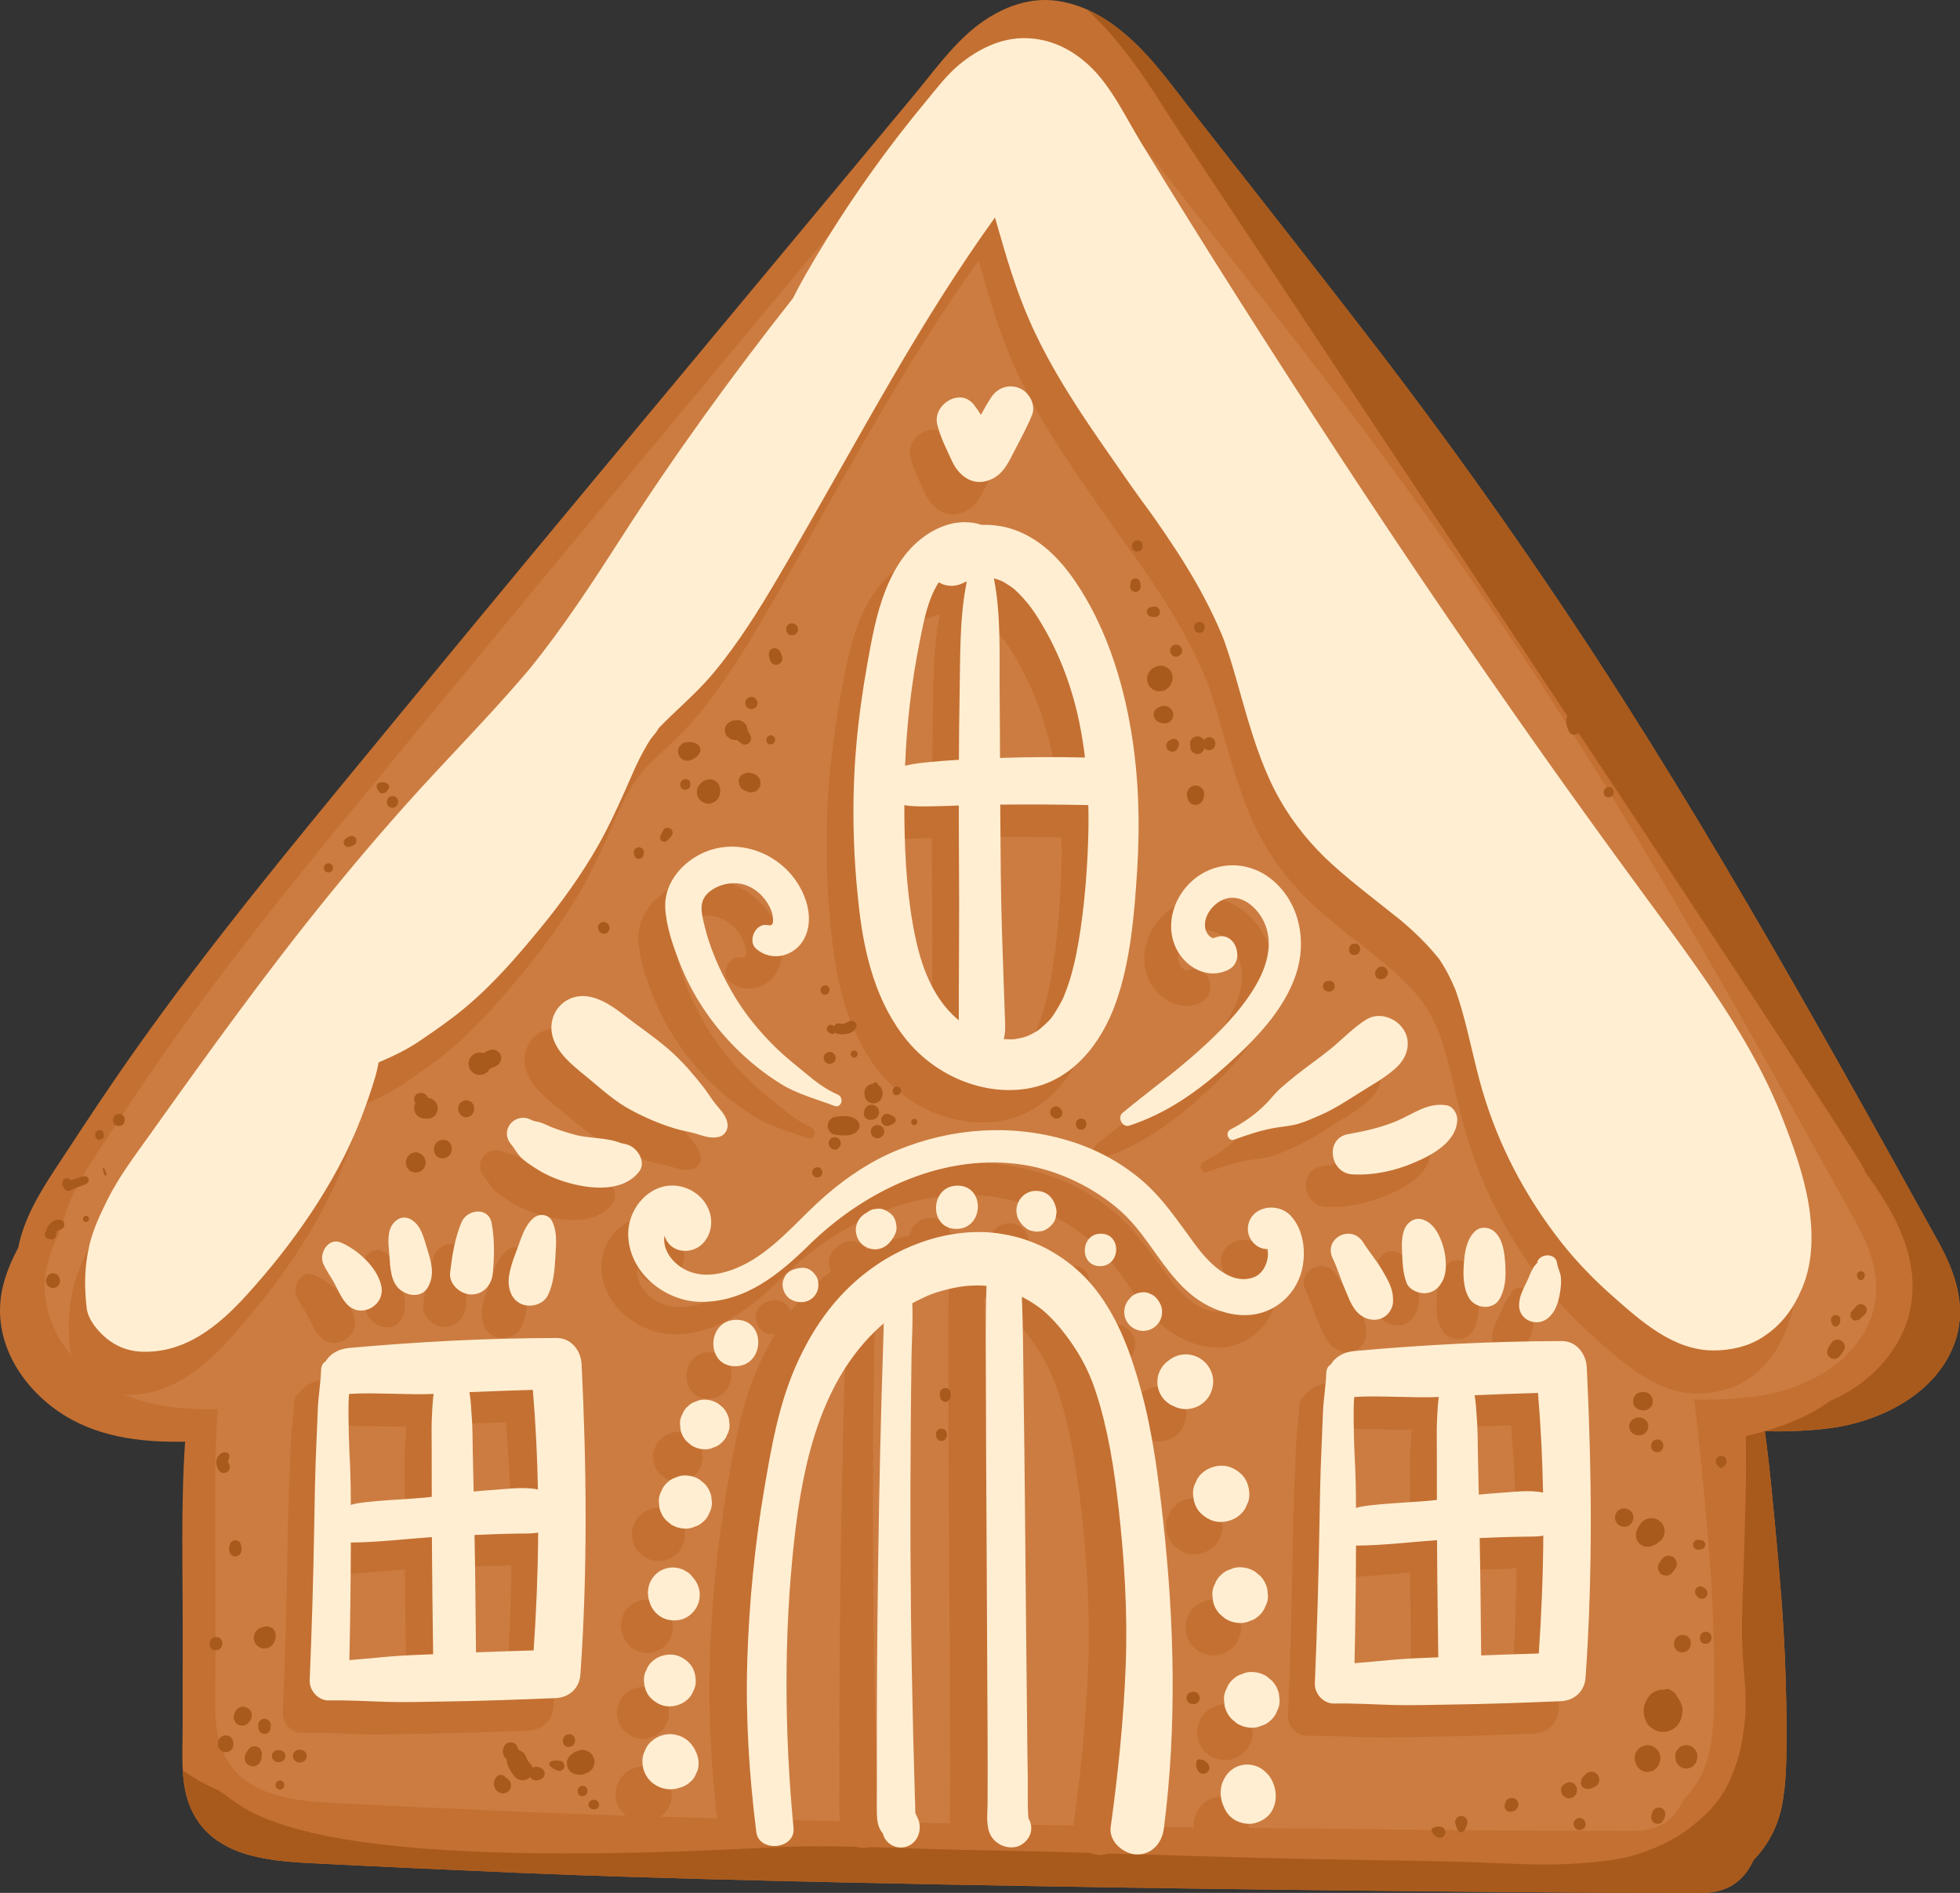 <svg version="1.1" id="图层_1" x="0px" y="0px" width="200px" height="193.19px" viewBox="0 0 200 193.19" enable-background="new 0 0 200 193.19" xml:space="preserve" xmlns="http://www.w3.org/2000/svg" xmlns:xlink="http://www.w3.org/1999/xlink" xmlns:xml="http://www.w3.org/XML/1998/namespace">
  <rect x="0" y="0" width="200" height="193.19" fill="#333333" stroke="none"/>
  <path fill="#C47032" d="M197.809,126.776c-1.591-2.883-3.19-5.76-4.79-8.637c-3.17-5.701-6.361-11.39-9.599-17.054
	c-6.503-11.375-13.187-22.653-20.334-33.639c-7.312-11.238-15.082-22.186-23.263-32.807c-4.041-5.247-8.125-10.459-12.211-15.67
	c-2.096-2.674-4.192-5.348-6.288-8.021c-1.802-2.299-3.53-4.708-5.671-6.711c-2.239-2.097-4.764-3.734-7.847-4.159
	c-3.049-0.42-6.042,0.876-8.368,2.756c-2.388,1.929-4.24,4.549-6.19,6.894c-2.145,2.578-4.289,5.156-6.434,7.734
	C78.11,27.926,69.406,38.389,60.702,48.852C52.077,59.22,43.491,69.617,34.931,80.039c-8.323,10.133-16.585,20.316-23.938,31.188
	c-1.871,2.767-3.709,5.558-5.535,8.353c-1.563,2.393-3.05,4.947-3.604,7.781c-0.673,1.244-1.212,2.533-1.544,3.871
	c-1.245,5.023,1.414,9.807,5.461,12.688c3.843,2.736,8.492,3.311,13.117,3.217c-0.445,6.547-0.232,13.197-0.242,19.748
	c-0.004,3.223-0.008,6.447-0.012,9.672c-0.003,2.699-0.262,5.721,0.938,8.232c2.238,4.697,7.752,5.143,12.325,5.375
	c7.021,0.357,14.044,0.676,21.067,0.979c28.273,1.219,92.392,2.047,120.691,2.049c2.688,0.002,4.335-1.289,5.278-3.354
	c1.463-1.508,2.492-3.445,2.903-5.596c0.45-2.355,0.457-4.73,0.462-7.121c0.005-2.354-0.042-4.705-0.129-7.057
	c-0.173-4.713-0.567-9.406-1.013-14.1c-0.268-2.816-0.525-5.635-0.879-8.439c-0.062-0.488-0.123-0.977-0.187-1.461
	c2.155,0.07,4.314-0.023,6.458-0.281c5.343-0.643,11.3-3.627,13.024-9.086C200.671,133.224,199.495,129.831,197.809,126.776z" class="color c1"/>
  <path fill="#A85A1C" d="M197.809,126.776c-1.591-2.883-3.19-5.76-4.79-8.637c-3.17-5.701-6.361-11.39-9.599-17.054
	c-6.503-11.375-13.187-22.653-20.334-33.639c-7.312-11.238-15.082-22.186-23.263-32.807c-4.041-5.247-8.125-10.459-12.211-15.67
	c-2.096-2.674-4.192-5.348-6.288-8.021c-1.802-2.299-3.53-4.708-5.671-6.711c-1.449-1.356-3.018-2.519-4.78-3.286
	c3.263,2.973,5.861,6.787,8.183,10.505c2.035,3.256,69.576,104.483,71.111,107.792c0.07,0.152,0.142,0.309,0.213,0.463
	c0.743,1.018,1.455,2.057,2.106,3.135c2.112,3.49,3.374,7.449,2.265,11.512c-1.029,3.773-4.17,6.926-7.693,8.479
	c-0.109,0.049-0.218,0.094-0.327,0.141c-0.205,0.146-0.412,0.293-0.622,0.434c-1.934,1.305-4.267,2.16-6.503,2.785
	c-0.483,0.135-0.969,0.258-1.454,0.379c-0.014,1.389,0.029,2.781,0.01,4.154c-0.046,3.191-0.16,6.381-0.251,9.57
	c-0.082,2.875-0.253,5.789-0.074,8.664c0.136,2.189,0.44,4.383,0.214,6.578c-0.26,2.512-0.659,4.398-1.789,6.674
	c-0.885,1.779-2.26,3.129-3.801,4.305c-0.053,0.041-0.105,0.082-0.157,0.121c-0.007,0.004-0.013,0.008-0.019,0.014
	c-0.088,0.066-0.178,0.131-0.266,0.195c-0.138,0.1-0.275,0.199-0.416,0.299c0.033-0.025,0.067-0.053,0.101-0.078
	c-1.112,0.76-2.209,1.287-3.694,1.859c-2.373,0.916-5.059,1.131-7.572,1.281c-2.192,0.131-4.394,0.076-6.586-0.02
	c-4.861-0.215-9.698-0.291-14.566-0.357c-13.587-0.189-27.164-0.797-40.75-1.035c-6.718-0.117-13.442-0.59-20.152-0.236
	c-51.597,2.727-53.435-4.684-56.351-5.959c-1.186-0.518-2.311-1.174-3.383-1.914c0.082,1.424,0.314,2.826,0.922,4.098
	c2.238,4.697,7.752,5.143,12.325,5.375c7.021,0.357,14.044,0.676,21.067,0.979c28.273,1.219,92.392,2.047,120.691,2.049
	c2.688,0.002,4.335-1.289,5.278-3.354c1.463-1.508,2.492-3.445,2.903-5.596c0.45-2.355,0.457-4.73,0.462-7.121
	c0.005-2.354-0.042-4.705-0.129-7.057c-0.173-4.713-0.567-9.406-1.013-14.1c-0.268-2.816-0.525-5.635-0.879-8.439
	c-0.062-0.488-0.123-0.977-0.187-1.461c2.155,0.07,4.314-0.023,6.458-0.281c5.343-0.643,11.3-3.627,13.024-9.086
	C200.671,133.224,199.495,129.831,197.809,126.776z" class="color c2"/>
  <path fill="#CC7C41" d="M189.41,124.8c-1.486-2.693-2.981-5.383-4.477-8.072c-2.961-5.329-5.943-10.644-8.969-15.935
	c-6.078-10.631-12.323-21.17-19.002-31.436c-6.833-10.502-14.094-20.732-21.738-30.658c-3.775-4.902-7.594-9.772-11.41-14.643
	c-1.959-2.499-3.918-4.998-5.877-7.496c-1.684-2.148-3.299-4.399-5.299-6.271c-2.093-1.959-4.452-3.489-7.334-3.886
	c-2.848-0.393-5.646,0.817-7.819,2.574c-2.231,1.804-3.962,4.252-5.785,6.442c-2.004,2.409-4.008,4.818-6.012,7.228
	C77.553,32.426,69.42,42.203,61.286,51.98c-8.059,9.688-16.082,19.404-24.082,29.143c-7.777,9.47-15.498,18.986-22.369,29.145
	c-1.75,2.587-3.467,5.192-5.174,7.806c-1.46,2.236-2.85,4.623-3.368,7.271c-0.628,1.164-1.132,2.367-1.442,3.617
	c-1.164,4.695,1.322,9.164,5.103,11.855c3.592,2.559,7.937,3.096,12.258,3.006c-0.415,6.119-0.216,12.334-0.226,18.455
	c-0.004,3.012-0.007,6.025-0.011,9.039c-0.003,2.521-0.245,5.344,0.875,7.693c2.093,4.389,7.245,4.805,11.519,5.021
	c6.561,0.334,13.124,0.631,19.688,0.914c26.421,1.139,86.337,1.912,112.783,1.916c2.513,0,4.052-1.205,4.933-3.135
	c1.367-1.408,2.328-3.219,2.713-5.229c0.421-2.201,0.428-4.422,0.432-6.654c0.005-2.199-0.039-4.396-0.12-6.594
	c-0.161-4.404-0.53-8.791-0.946-13.178c-0.25-2.631-0.491-5.264-0.822-7.885c-0.057-0.457-0.114-0.912-0.174-1.367
	c2.014,0.066,4.031-0.02,6.035-0.262c4.992-0.602,10.559-3.389,12.172-8.49C192.085,130.823,190.986,127.653,189.41,124.8z" class="color c3"/>
  <path fill="#C47032" d="M105.437,48.444c0.002,0.004,0.006,0.009,0.011,0.016l0.001,0.001
	C105.443,48.454,105.439,48.448,105.437,48.444z M145.13,102.197c0.464,0.875,0.425,0.672,0.246,0.357
	c-0.072-0.107-0.147-0.213-0.215-0.32C145.152,102.221,145.14,102.209,145.13,102.197z M182.882,127.247
	c-0.512-3.063-1.615-6.068-2.748-8.943c-1.032-2.619-2.307-5.135-3.721-7.565c-2.999-5.158-6.588-9.953-10.115-14.752
	c-1.874-2.549-3.737-5.106-5.588-7.672c-0.889-1.231-1.773-2.466-2.656-3.701c-0.429-0.601-0.856-1.201-1.284-1.802
	c-0.015-0.021-0.03-0.043-0.048-0.068c-0.293-0.413-0.586-0.826-0.877-1.239c-3.579-5.063-7.113-10.158-10.603-15.283
	c-7.051-10.357-13.888-20.854-20.604-31.43c-3.324-5.236-6.603-10.501-9.835-15.794c-1.609-2.636-3.076-5.84-5.366-7.95
	c-1.8-1.66-3.933-2.703-6.423-2.758c-2.534-0.056-4.848,1.105-6.759,2.673c-1.298,1.063-2.328,2.444-3.392,3.727
	c-0.97,1.17-1.923,2.354-2.851,3.559c-1.715,2.223-3.354,4.503-4.916,6.835c-1.626,2.43-3.168,4.917-4.62,7.454
	c-0.434,0.757-0.841,1.525-1.229,2.301c-0.005,0.007-0.011,0.013-0.016,0.021C73,42.764,67.124,50.879,61.683,59.353
	c-2.945,4.587-5.919,9.143-9.357,13.376c-3.098,3.657-6.419,7.115-9.683,10.623c-3.723,4.001-7.282,8.142-10.73,12.38
	c-6.418,7.888-12.355,16.147-18.254,24.428c-1.557,2.184-3.206,4.346-4.395,6.762c-0.719,1.461-1.439,2.969-1.806,4.566
	c-0.511,2.234-0.522,4.09-0.284,6.35c0.127,1.205,1.111,2.387,1.984,3.113c1.02,0.85,2.218,1.332,3.566,1.395
	c4.479,0.207,7.91-2.621,10.741-5.732c2.419-2.66,4.673-5.494,6.659-8.492c1.988-3.002,3.721-6.143,5.02-9.506
	c0.557-1.443,1.077-2.908,1.51-4.395c0.137-0.471,0.242-0.936,0.32-1.396c1.439-0.622,2.82-1.265,4.131-2.151
	c1.567-1.063,3.146-2.152,4.605-3.359c2.854-2.361,5.345-5.236,7.689-8.088c2.203-2.678,4.262-5.527,5.977-8.545
	c1.023-1.802,1.891-3.697,2.74-5.584c0.35-0.778,0.686-1.562,1.031-2.341c0.035-0.079,0.131-0.281,0.184-0.393
	c0.001-0.001,0.002-0.004,0.003-0.005c0.222-0.458,0.451-0.912,0.697-1.357c0.218-0.395,0.448-0.784,0.692-1.163
	c0.107-0.167,0.717-0.828,0.777-1.066c0.075-0.081,0.15-0.161,0.226-0.241c0.353-0.368,0.717-0.727,1.086-1.078
	c1.493-1.426,3.008-2.789,4.332-4.378c2.569-3.083,4.655-6.457,6.687-9.909c3.953-6.719,7.693-13.558,11.618-20.293
	c3.245-5.568,6.654-11.05,10.413-16.284c0.228,0.764,0.446,1.53,0.666,2.296c0.862,3.002,1.816,5.958,3.112,8.806
	c2.122,4.659,4.986,8.926,7.906,13.114c0.719,1.03,1.439,2.06,2.152,3.094c0.557,0.806,1.145,1.59,1.72,2.383
	c0.185,0.255,0.369,0.511,0.554,0.767c0.054,0.075,0.107,0.15,0.162,0.226c1.477,2.117,2.912,4.263,4.195,6.505
	c0.618,1.08,1.202,2.18,1.74,3.302c0.27,0.561,0.527,1.128,0.773,1.7c0.123,0.287,0.237,0.577,0.358,0.864
	c0.008,0.021,0.015,0.038,0.022,0.057c0.015,0.041,0.029,0.081,0.044,0.122c0.884,2.484,1.522,5.046,2.271,7.571
	c0.867,2.928,1.858,5.9,3.369,8.564c1.43,2.521,3.285,4.775,5.434,6.71c2.131,1.919,4.426,3.639,6.66,5.433
	c0.09,0.072,0.182,0.143,0.273,0.215c0.443,0.383,0.887,0.766,1.314,1.166c0.909,0.844,1.77,1.742,2.539,2.717
	c-0.025-0.051-0.053-0.102-0.082-0.158c0.033,0.066,0.072,0.131,0.113,0.195c0.008,0.01,0.018,0.02,0.025,0.031
	c0.069,0.088,0.136,0.193,0.189,0.289c0.06,0.086,0.118,0.172,0.171,0.258c0.342,0.564,0.65,1.148,0.931,1.744
	c0.141,0.299,0.264,0.604,0.398,0.902c0.001,0.002,0.002,0.004,0.002,0.006c0.23,0.689,0.457,1.377,0.655,2.078
	c0.759,2.678,1.273,5.419,2.056,8.091c1.668,5.695,4.398,10.867,8.052,15.533c1.606,2.051,3.423,3.896,5.374,5.617
	c2.818,2.486,6.09,5.398,10.093,5.432c1.76,0.016,3.593-0.377,5.086-1.342c1.983-1.283,3.169-2.947,4.07-5.098
	C183.376,133.122,183.348,130.038,182.882,127.247z M105.98,49.21c-0.108-0.152-0.457-0.644-0.531-0.749
	C105.624,48.712,105.802,48.96,105.98,49.21z M112.677,142.21c-1.006-3.732-2.316-7.533-4.757-10.611
	c-0.995-1.256-2.152-2.33-3.433-3.202c0.095-0.096,0.188-0.193,0.266-0.306c0.155-0.229,0.244-0.477,0.264-0.748
	c0.065-0.256,0.063-0.514-0.01-0.773c-0.018-0.061-0.035-0.119-0.051-0.178c-0.193-0.67-0.674-1.285-1.378-1.465
	c-0.521-0.133-1.057-0.107-1.539,0.15c-0.457,0.242-0.831,0.697-0.981,1.193c-0.038,0.127-0.05,0.255-0.063,0.382
	c-1.157-0.403-2.366-0.686-3.626-0.8c-0.138-0.013-0.276-0.007-0.414-0.016c-0.213-0.834-0.866-1.525-1.993-1.525
	c-1.244,0-1.968,0.852-2.147,1.807c-1.508,0.299-2.984,0.795-4.378,1.444c-0.062-0.102-0.109-0.212-0.194-0.296
	c-0.237-0.234-0.519-0.41-0.835-0.521c-0.244-0.086-0.492-0.104-0.741-0.057c-0.245,0.004-0.477,0.07-0.693,0.195
	c-0.117,0.078-0.234,0.154-0.352,0.232c-0.304,0.162-0.55,0.391-0.735,0.682c-0.191,0.305-0.293,0.639-0.305,0.998
	c0.007,0.337,0.085,0.66,0.232,0.953c-1.592,1.193-2.965,2.56-4.14,4.086c-0.028-0.08-0.057-0.158-0.101-0.234
	c-0.078-0.133-0.165-0.248-0.264-0.354c-0.018-0.023-0.035-0.045-0.051-0.059c-0.188-0.203-0.412-0.344-0.676-0.424
	c-0.222-0.068-0.445-0.08-0.67-0.047c-0.16,0.01-0.316,0.039-0.467,0.094c-0.025,0.004-0.049,0.008-0.073,0.014
	c-0.4,0.115-0.794,0.348-1.007,0.719c-0.061,0.133-0.121,0.268-0.182,0.4c-0.086,0.283-0.095,0.568-0.027,0.857
	c0.002,0.02,0.008,0.037,0.014,0.057c0.034,0.125,0.104,0.301,0.16,0.416c0.063,0.125,0.159,0.252,0.26,0.359
	c0.231,0.248,0.293,0.262,0.548,0.379c0.085,0.039,0.149,0.078,0.232,0.102c0.081,0.023,0.212,0.047,0.326,0.061
	c0.126,0.023,0.255,0.012,0.383,0.008c-0.617,1.028-1.176,2.104-1.676,3.232c-1.78,4.023-2.525,8.344-3.252,12.654
	c-0.962,5.707-1.529,11.488-1.718,17.271c-0.192,5.926,0.175,11.801,0.914,17.682c0.27,2.139,4.006,1.783,3.799-0.395
	c-0.927-9.713-1.006-19.631,0.066-29.334c0.86-7.783,2.674-16.301,8.716-21.807c0.144-0.131,0.285-0.256,0.427-0.379
	c-0.016,0.518-0.027,1.031-0.044,1.537c-0.063,1.902-0.121,3.805-0.175,5.707c-0.105,3.738-0.191,7.477-0.26,11.217
	c-0.133,7.412-0.212,14.828-0.23,22.24c-0.004,2.1-0.004,4.199,0.004,6.297c0.003,1.049-0.021,2.102,0.006,3.148
	c0.014,0.523,0.066,1.02,0.314,1.492c0.081,0.154,0.185,0.311,0.296,0.451c0.036,0.15,0.09,0.295,0.16,0.424
	c0.421,0.768,1.316,1.148,2.165,0.926c1.088-0.285,1.616-1.455,1.378-2.508c-0.078-0.346-0.269-0.637-0.397-0.955
	c-0.002-0.066-0.004-0.168-0.004-0.316c0.001-0.328-0.02-0.656-0.029-0.984c-0.13-4.266-0.234-8.533-0.315-12.801
	c-0.16-8.467-0.183-16.934-0.115-25.402c0.019-2.363,0.044-4.725,0.078-7.088c0.024-1.77,0.165-3.623,0.073-5.424
	c0.303-0.166,0.622-0.328,0.962-0.49c0.891-0.424,1.175-0.529,2.075-0.785c0.414-0.119,0.833-0.221,1.256-0.305
	c0.187-0.037,0.375-0.072,0.563-0.102c0.016-0.004,0.682-0.086,0.522-0.074c0.849-0.076,1.546-0.086,2.202-0.021
	c-0.133,3.486-0.063,6.982-0.062,10.471c0.001,4.002,0.029,8.006,0.05,12.008c0.041,7.939,0.082,15.881,0.123,23.82
	c0.011,2.164,0.002,4.33-0.004,6.496c-0.002,1.035-0.193,2.328,0.313,3.279c0.573,1.074,2.085,1.598,3.148,0.955
	c0.725-0.439,1.145-1.254,0.947-2.1c-0.044-0.191-0.125-0.385-0.236-0.568c-0.123-1.283-0.051-3.029-0.075-4.412
	c-0.032-1.838-0.051-3.674-0.069-5.512c-0.037-3.676-0.075-7.352-0.113-11.025c-0.074-7.352-0.123-14.703-0.233-22.053
	c-0.052-3.412-0.038-6.834-0.187-10.244c0.242,0.123,0.482,0.252,0.717,0.391c0.377,0.223,0.742,0.465,1.095,0.725
	c0.095,0.07,0.188,0.145,0.282,0.217c0.023,0.025,0.332,0.285,0.387,0.334c0.579,0.537,1.115,1.121,1.608,1.738
	c0.598,0.746,0.887,1.154,1.349,1.861c0.939,1.438,1.608,2.889,2.129,4.488c1.244,3.826,1.854,7.809,2.305,11.797
	c0.596,5.287,0.929,10.693,0.729,16.016c-0.207,5.535-0.779,11.072-1.535,16.561c-0.199,1.453,1.293,2.748,2.643,2.785
	c1.588,0.043,2.597-1.184,2.785-2.643c1.338-10.371,1.074-21.053-0.079-31.434C114.373,150.89,113.82,146.45,112.677,142.21z
	 M125.789,126.821c-1.301,0.641-1.617,2.316-0.6,3.367c0.428,0.443,0.926,0.609,1.406,0.586c0.07,0.354,0.055,0.744-0.009,1.053
	c-0.164,0.789-0.629,1.57-1.45,1.859c-2.404,0.848-4.67-1.668-5.913-3.342c-1.792-2.414-3.317-4.807-5.657-6.746
	c-2.184-1.811-4.687-3.111-7.406-3.914c-5.721-1.691-11.733-1.266-17.239,0.967c-2.729,1.107-5.184,2.736-7.406,4.662
	c-2.381,2.061-4.4,4.566-7.047,6.314c-2.482,1.641-6.129,2.832-8.499,0.352c-0.659-0.691-1.071-1.629-0.902-2.563
	c0.095,0.344,0.274,0.666,0.54,0.93c0.906,0.904,2.43,0.789,3.314-0.082c0.848-0.832,1.089-2.063,0.767-3.178
	c-0.589-2.039-2.905-3.229-4.916-2.631c-2.015,0.596-3.402,2.672-3.412,4.74c-0.02,3.938,3.738,6.992,7.499,6.982
	c4.477-0.01,7.912-2.816,10.948-5.797c5.717-5.617,13.881-9.506,22.041-8.164c3.512,0.576,7.154,2.355,9.802,4.73
	c3.034,2.723,4.573,6.859,8.028,9.125c1.863,1.221,4.313,1.885,6.486,1.164c1.935-0.643,3.407-2.244,3.918-4.223
	c0.473-1.834,0.226-4.18-1.119-5.627C128.174,126.542,126.824,126.312,125.789,126.821z M92.083,57.71
	c1.67-1.035,3.574-1.444,5.346-0.831c1.059-0.033,2.116,0.097,3.134,0.432c2.793,0.917,4.852,3.027,6.461,5.404
	c2.967,4.384,4.711,9.711,5.605,14.895c0.834,4.823,0.975,9.752,0.659,14.629c-0.286,4.441-0.669,9.168-2.161,13.393
	c-1.462,4.135-4.439,8.024-9.023,8.778c-4.565,0.75-9.355-1.348-12.27-4.88c-3.144-3.811-4.366-8.709-4.917-13.519
	c-0.631-5.524-0.765-11.063-0.283-16.604c0.244-2.795,0.632-5.575,1.126-8.336c0.446-2.493,0.899-5.057,1.821-7.426
	C88.509,61.255,89.864,59.084,92.083,57.71z M108.309,85.477c-2.995-0.066-5.993-0.077-8.988-0.05
	c0.002,0.257,0.003,0.513,0.005,0.769c0.034,3.99,0.042,7.986,0.164,11.975c0.06,1.965,0.128,3.928,0.198,5.893
	c0.037,1.047,0.075,2.094,0.115,3.141c0.028,0.74,0.069,1.488-0.129,2.154c0.175,0.012,0.35,0.02,0.524,0.02
	c0.588,0.004,0.358,0.027,0.836-0.059c0.976-0.176,1.242-0.326,2.066-0.797c0.229-0.131,1.13-0.945,1.391-1.27
	c0.281-0.348,0.838-1.254,1.147-1.869c0.041-0.08,0.079-0.162,0.118-0.242c-0.016,0.027,0.001-0.012,0.047-0.119
	c0.088-0.213,0.174-0.426,0.254-0.643c0.13-0.35,0.249-0.703,0.359-1.059c0.25-0.809,0.453-1.631,0.626-2.459
	c0.714-3.428,1.127-7.848,1.251-11.778C108.332,87.881,108.339,86.678,108.309,85.477z M98.677,62.343
	c0.756,3.881,0.542,7.94,0.585,11.876c0.021,2.148,0.029,4.297,0.036,6.446c2.892-0.103,5.779-0.109,8.67-0.046
	c-0.145-1.213-0.338-2.42-0.587-3.621c-0.815-3.925-2.269-7.653-4.462-11.021c-0.482-0.741-1.079-1.482-1.773-2.169
	c-0.358-0.354-0.422-0.408-0.785-0.661c-0.215-0.15-0.439-0.279-0.661-0.419c-0.025-0.017-0.279-0.142-0.277-0.147
	C99.167,62.476,98.919,62.398,98.677,62.343z M95.122,98.447c0.026-4.055-0.029-8.111-0.025-12.168c0-0.252,0-0.505,0.001-0.758
	c-0.907,0.031-1.814,0.063-2.722,0.076c-0.927,0.014-1.927,0.043-2.84-0.115c-0.004,4.032,0.162,8.1,0.85,12.072
	c0.625,3.615,1.748,7.393,4.629,9.822c-0.001-0.004,0.033,0.02,0.08,0.055c0-1.033,0.001-2.066,0.004-3.1
	C95.102,102.371,95.11,100.408,95.122,98.447z M93.047,62.734c-1.143,1.785-1.531,3.99-1.942,6.035
	c-0.839,4.179-1.324,8.43-1.495,12.689c0.84-0.213,1.732-0.303,2.592-0.387c0.965-0.096,1.934-0.163,2.903-0.217
	c0.009-2.249,0.025-4.497,0.072-6.744c0.079-3.81-0.034-7.721,0.736-11.47c-0.146,0.061-0.29,0.126-0.435,0.197
	C94.699,63.22,93.766,63.188,93.047,62.734z M56.604,142.548c0.514,10.539,0.615,21.135-0.123,31.664
	c-0.099,1.41-1.158,2.352-2.537,2.406c-3.858,0.154-7.713,0.301-11.574,0.348c-1.893,0.023-3.794,0.092-5.687,0.033
	c-1.959-0.061-3.919-0.18-5.878-0.145c-1.072,0.018-1.992-1.008-1.948-2.055c0.22-5.279,0.376-10.563,0.464-15.848
	c0.044-2.676,0.089-5.346,0.208-8.02c0.058-1.303,0.103-2.607,0.161-3.91c0.059-1.309,0.291-2.594,0.333-3.904
	c0.015-0.434,0.21-0.725,0.478-0.885c0.469-0.805,1.376-1.264,2.371-1.354c7.053-0.635,14.105-1.008,21.186-1.016
	C55.561,139.862,56.537,141.167,56.604,142.548z M41.454,172.136c-0.053-3.984-0.109-7.969-0.129-11.953
	c-2.765,0.193-5.498,0.535-8.267,0.555c-0.013,4-0.063,8.002-0.152,12.002c1.302-0.1,2.601-0.236,3.899-0.35
	C38.35,172.255,39.904,172.202,41.454,172.136z M41.506,145.569c-2.335,0.125-6.279-0.172-8.609,0
	c-0.135,0.176-0.067,4.34,0.002,5.648c0.119,2.258,0.147,3.426,0.154,5.684c1.146-0.447,6.686-0.594,8.26-0.826l-0.007-4.957
	c-0.002-1.234-0.038-2.475,0.043-3.707C41.388,146.819,41.409,146.183,41.506,145.569z M45.586,155.532
	c0.67-0.064,1.34-0.123,2.012-0.164c1.455-0.092,3.088-0.344,4.547-0.047c-0.065-3.391-0.232-6.779-0.518-10.164
	c-2.158,0.063-4.316,0.139-6.474,0.234c0.155,0.768,0.166,1.598,0.229,2.322c0.105,1.23,0.088,2.475,0.114,3.711
	C45.527,152.794,45.557,154.163,45.586,155.532z M52.17,159.716c-0.647,0.125-1.308,0.1-2.005,0.109
	c-0.896,0.012-1.791,0.035-2.687,0.07c-0.6,0.023-1.2,0.049-1.801,0.072c0.076,3.992,0.111,7.984,0.15,11.979
	c1.96-0.076,3.92-0.139,5.881-0.199C51.985,167.737,52.145,163.726,52.17,159.716z M159.171,142.862
	c0.514,10.539,0.615,21.135-0.123,31.664c-0.1,1.41-1.158,2.352-2.537,2.406c-3.859,0.154-7.713,0.301-11.574,0.348
	c-1.894,0.023-3.795,0.092-5.688,0.033c-1.958-0.061-3.918-0.18-5.879-0.145c-1.07,0.018-1.99-1.008-1.947-2.053
	c0.221-5.281,0.377-10.564,0.464-15.85c0.044-2.676,0.089-5.346,0.208-8.02c0.059-1.303,0.104-2.607,0.162-3.91
	c0.059-1.309,0.291-2.594,0.332-3.904c0.015-0.434,0.21-0.725,0.479-0.885c0.469-0.805,1.375-1.264,2.371-1.354
	c7.052-0.635,14.104-1.008,21.186-1.016C158.127,140.177,159.104,141.481,159.171,142.862z M144.021,172.45
	c-0.053-3.984-0.11-7.969-0.13-11.953c-2.765,0.193-5.497,0.535-8.267,0.555c-0.013,4-0.063,8.002-0.152,12.002
	c1.302-0.1,2.601-0.236,3.9-0.35C140.917,172.569,142.47,172.517,144.021,172.45z M144.074,145.884c-2.336,0.125-6.279-0.172-8.61,0
	c-0.135,0.176-0.067,4.34,0.002,5.648c0.119,2.258,0.147,3.426,0.155,5.684c1.146-0.447,6.685-0.594,8.26-0.826l-0.008-4.957
	c-0.002-1.234-0.038-2.475,0.043-3.707C143.955,147.134,143.976,146.497,144.074,145.884z M148.154,155.847
	c0.669-0.064,1.339-0.123,2.012-0.164c1.455-0.092,3.088-0.344,4.546-0.047c-0.065-3.391-0.231-6.779-0.517-10.164
	c-2.158,0.063-4.316,0.139-6.475,0.234c0.156,0.768,0.166,1.598,0.229,2.322c0.105,1.23,0.088,2.475,0.115,3.711
	C148.094,153.108,148.124,154.478,148.154,155.847z M154.738,160.03c-0.648,0.125-1.309,0.1-2.006,0.109
	c-0.895,0.012-1.791,0.035-2.686,0.07c-0.601,0.023-1.201,0.049-1.801,0.072c0.075,3.992,0.111,7.984,0.15,11.979
	c1.959-0.076,3.92-0.139,5.88-0.199C154.551,168.052,154.712,164.04,154.738,160.03z M97.958,52.39
	c1.478-0.425,2.08-1.626,2.723-2.892c0.644-1.267,1.352-2.521,1.885-3.838c0.42-1.037-0.286-2.299-1.238-2.717
	c-1.056-0.464-2.208-0.121-2.868,0.834c-0.41,0.594-0.76,1.232-1.111,1.867c-0.217-0.35-0.451-0.689-0.715-1.033
	c-1.382-1.805-4.221-0.016-3.742,1.996c0.313,1.315,0.938,2.519,1.501,3.743C95.029,51.734,96.322,52.859,97.958,52.39z
	 M32.663,136.421c1.427,1.516,3.924,0.131,3.503-1.867c-0.399-1.893-2.395-3.688-4.096-4.424c-1.325-0.574-2.313,1.115-1.81,2.201
	c0.313,0.676,0.742,1.264,1.102,1.914C31.775,134.993,32.067,135.788,32.663,136.421z M40.946,134.644
	c0.689-1.268,0.326-2.529-0.088-3.84c-0.346-1.088-0.602-2.441-1.674-3.043c-0.666-0.375-1.33-0.17-1.793,0.402
	c-0.707,0.875-0.482,2.182-0.405,3.229c0.087,1.172,0.11,2.707,1.063,3.516C38.881,135.614,40.323,135.79,40.946,134.644z
	 M47.536,133.3c0.166-1.725,0.207-3.453-0.113-5.162c-0.318-1.697-2.509-1.424-3.07-0.096c-0.689,1.629-0.957,3.396-1.168,5.143
	c-0.141,1.168,1.021,2.205,2.118,2.234C46.545,135.452,47.422,134.474,47.536,133.3z M50.686,136.478
	c0.854,0.26,1.998-0.08,2.436-0.902c0.639-1.201,0.731-2.709,0.809-4.061c0.067-1.188,0.215-2.496-0.346-3.586
	c-0.37-0.719-1.293-0.801-1.876-0.316c-0.913,0.758-1.245,2.016-1.648,3.086c-0.407,1.08-0.99,2.52-0.893,3.672
	C49.249,135.327,49.711,136.181,50.686,136.478z M133.25,131.741c0.478,0.986,0.77,2.057,1.215,3.064
	c0.482,1.096,0.812,2.307,1.928,2.918c1.041,0.568,2.32,0.271,2.837-0.855c0.04-0.086,0.07-0.172,0.097-0.26
	c0.004,0.006,0.01,0.014,0.014,0.02c0.01-0.051,0.015-0.1,0.021-0.148c0.047-0.203,0.059-0.404,0.042-0.602
	c-0.015-1.076-0.502-1.902-1.087-2.908c-0.592-1.018-1.348-1.891-1.973-2.879C135.144,128.194,132.254,129.688,133.25,131.741z
	 M142.414,127.763c-0.622-0.209-1.257,0.1-1.621,0.602c-0.535,0.74-0.51,1.867-0.469,2.754c0.049,1.068,0.076,2.115,0.461,3.117
	c0.283,0.74,1.292,1.137,2.007,1.051c0.88-0.104,1.388-0.639,1.741-1.416c0.439-0.973,0.261-2.529-0.067-3.527
	C144.109,129.263,143.556,128.146,142.414,127.763z M150.294,135.845c0.604-1.109,0.629-2.266,0.559-3.5
	c-0.063-1.1-0.213-2.465-1.026-3.266c-0.555-0.547-1.497-0.662-2.088-0.082c-0.839,0.824-1.023,2.098-1.108,3.234
	c-0.086,1.18-0.086,2.438,0.49,3.494C147.748,136.874,149.617,137.091,150.294,135.845z M153.641,132.825
	c-0.198,0.334-0.317,0.703-0.478,1.057c-0.387,0.861-0.887,1.639-0.9,2.611c-0.023,1.564,1.805,2.295,2.953,1.338
	c0.863-0.721,1.137-1.869,1.273-2.938c0.051-0.4,0.078-0.785,0.047-1.188c-0.041-0.539-0.332-0.979-0.397-1.49
	c-0.138-1.07-1.763-1.012-2.036-0.063c0.156-0.115,0.107-0.043-0.148,0.213C153.828,132.505,153.723,132.657,153.641,132.825z
	 M75.516,97.715c-1.195-0.188-1.997,1.643-1.1,2.426c1.586,1.385,3.964,0.791,4.92-1.064c0.965-1.872,0.297-4.188-0.83-5.838
	c-2.24-3.285-6.758-4.623-10.271-2.485c-1.807,1.098-3.21,3.015-3.096,5.204c0.098,1.877,0.752,3.762,1.423,5.502
	c1.276,3.318,3.26,6.295,5.771,8.811c1.388,1.389,2.934,2.622,4.599,3.661c1.66,1.035,3.643,1.553,5.459,2.24
	c0.736,0.277,1.042-0.848,0.351-1.15c-1.248-0.547-2.206-1.281-3.247-2.146c-0.998-0.831-2.022-1.63-2.957-2.532
	c-1.792-1.732-3.365-3.656-4.604-5.824c-1.256-2.199-2.271-4.484-2.846-6.959c-0.293-1.259-0.535-2.348,0.578-3.254
	c0.848-0.69,2.046-0.989,3.125-0.805c1.142,0.196,2.166,0.982,2.766,1.953c0.303,0.49,0.568,1.08,0.58,1.666
	C76.151,97.766,75.989,97.789,75.516,97.715z M119.479,110.645c-2.45,2.198-5.136,4.14-7.671,6.237
	c-0.573,0.475-0.031,1.541,0.695,1.303c3.848-1.258,7.039-3.537,10.023-6.237c2.818-2.547,5.759-5.537,6.98-9.223
	c1.105-3.336,0.398-7.189-2.339-9.539c-2.856-2.453-6.998-1.971-9.22,1.091c-1.225,1.688-1.611,3.991-0.643,5.886
	c0.99,1.938,3.259,3.17,5.318,2.107c1.75-0.904,0.703-3.998-1.254-3.314c-0.119,0.041-0.23,0.08-0.354,0.105
	c-0.113-0.043-0.164-0.068-0.289-0.17c-0.32-0.262-0.49-0.682-0.512-1.084c-0.053-0.973,0.605-1.922,1.396-2.435
	c1.861-1.206,3.779,0.276,4.605,1.978c1.091,2.248,0.265,4.764-0.961,6.775C123.75,106.604,121.626,108.719,119.479,110.645z
	 M57.586,105.066c-2.796-0.648-4.879,1.977-3.754,4.566c0.691,1.59,2.257,2.718,3.547,3.798c1.311,1.094,2.658,2.299,4.164,3.113
	c1.495,0.811,3,1.461,4.625,1.953c0.681,0.207,1.379,0.301,2.061,0.502c0.813,0.24,1.508,0.537,2.373,0.34
	c0.639-0.146,1.004-0.803,0.879-1.426c-0.16-0.795-0.676-1.291-1.18-1.896c-0.461-0.557-0.822-1.189-1.271-1.762
	c-0.943-1.203-1.888-2.323-3.01-3.37c-1.213-1.131-2.6-2.123-3.938-3.104C60.711,106.777,59.283,105.461,57.586,105.066z
	 M136.695,107.35c-1.344,0.824-2.469,2.041-3.693,3.035c-1.135,0.92-2.34,1.748-3.482,2.655c-0.539,0.428-1.074,0.879-1.592,1.332
	s-0.93,1.016-1.408,1.508c-1.111,1.143-2.312,1.982-3.73,2.719c-0.54,0.279-0.216,1.242,0.387,1.023
	c1.414-0.512,2.836-0.988,4.319-1.229c0.712-0.115,1.499-0.178,2.187-0.373c0.773-0.219,1.57-0.584,2.311-0.906
	c1.385-0.604,2.697-1.453,3.969-2.264c1.34-0.855,3.027-1.756,4.039-2.854c0.969-1.053,1.26-2.555,0.371-3.764
	C139.57,107.143,137.936,106.588,136.695,107.35z M62.457,122.905c0.636-0.805,0.135-1.898-0.548-2.439
	c-0.382-0.303-0.816-0.416-1.272-0.484c-1.451-0.604-3.199-0.465-4.608-0.838c-0.807-0.213-1.623-0.473-2.404-0.766
	c-0.384-0.145-0.759-0.354-1.143-0.488c-0.332-0.115-0.705-0.123-1.025-0.289c-1.618-0.84-3.274,1.012-2.061,2.475
	c0.328,0.396,0.577,0.881,0.926,1.26c0.428,0.461,1.045,0.852,1.57,1.195c1.02,0.668,2.148,1.145,3.318,1.48
	C57.531,124.677,60.795,125.009,62.457,122.905z M145.958,117.585c0.019-0.59-0.426-1.348-1.055-1.463
	c-1.955-0.354-3.495,0.928-5.232,1.641c-1.566,0.641-3.203,1-4.865,1.299c-2.381,0.426-1.863,3.965,0.426,4.1
	c2.154,0.127,4.339-0.348,6.318-1.191C143.409,121.181,145.884,119.858,145.958,117.585z M67.688,181.196
	c-0.676-0.742-1.743-1.059-2.716-0.826c-0.478,0.115-0.897,0.34-1.259,0.672c-0.291,0.248-0.499,0.549-0.624,0.902
	c-0.188,0.334-0.282,0.695-0.278,1.088c-0.012,0.494,0.1,0.961,0.33,1.398c0.479,0.895,1.4,1.445,2.408,1.488
	c0.344,0.014,0.674-0.033,0.996-0.135c0.441-0.107,0.829-0.314,1.164-0.619c0.268-0.23,0.46-0.51,0.576-0.836
	c0.174-0.307,0.26-0.643,0.257-1.004c0.011-0.457-0.092-0.887-0.306-1.291C68.11,181.728,67.912,181.442,67.688,181.196z
	 M65.539,177.462c0.677,0,1.365-0.238,1.867-0.703c0.273-0.234,0.47-0.518,0.587-0.85c0.178-0.313,0.266-0.654,0.262-1.023
	c-0.012-0.672-0.211-1.379-0.703-1.867c-0.498-0.494-1.152-0.85-1.873-0.85c-0.678,0-1.365,0.24-1.867,0.703
	c-0.273,0.234-0.469,0.518-0.587,0.852c-0.178,0.313-0.265,0.654-0.263,1.023c0.013,0.672,0.212,1.379,0.703,1.867
	C64.164,177.108,64.818,177.462,65.539,177.462z M67.967,164.31c-0.193-0.256-0.391-0.471-0.695-0.633
	c-0.395-0.246-0.825-0.377-1.291-0.393c-0.446-0.01-0.867,0.09-1.262,0.299c-0.393,0.211-0.71,0.504-0.951,0.881
	c-0.246,0.395-0.377,0.826-0.393,1.291c-0.021,0.127-0.012,0.256,0.027,0.383c-0.007,0.135,0.01,0.264,0.051,0.387
	c0.016,0.057,0.034,0.111,0.051,0.166c0.107,0.443,0.316,0.832,0.624,1.17c0.321,0.346,0.707,0.586,1.158,0.725
	c0.673,0.174,1.367,0.139,1.991-0.193c0.592-0.316,1.076-0.904,1.271-1.545c0.136-0.453,0.15-0.908,0.043-1.367
	C68.483,165.036,68.276,164.646,67.967,164.31z M69.183,154.765c-0.181-0.15-0.36-0.301-0.54-0.451
	c-0.422-0.262-0.882-0.402-1.379-0.418c-0.363-0.023-0.703,0.041-1.023,0.195c-0.339,0.096-0.635,0.271-0.891,0.523
	c-0.279,0.24-0.48,0.531-0.602,0.871c-0.182,0.322-0.271,0.672-0.268,1.049c0.023,0.232,0.049,0.467,0.072,0.699
	c0.112,0.461,0.328,0.865,0.648,1.215c0.18,0.148,0.359,0.299,0.539,0.449c0.422,0.264,0.883,0.404,1.379,0.42
	c0.362,0.021,0.703-0.043,1.023-0.195c0.339-0.098,0.635-0.271,0.891-0.525c0.279-0.24,0.48-0.529,0.602-0.871
	c0.182-0.32,0.271-0.67,0.268-1.049c-0.023-0.232-0.049-0.465-0.072-0.699C69.718,155.519,69.502,155.114,69.183,154.765z
	 M71.032,146.968l-0.505-0.42c-0.395-0.246-0.824-0.377-1.288-0.393c-0.339-0.021-0.657,0.041-0.957,0.184
	c-0.315,0.09-0.592,0.254-0.83,0.49c-0.262,0.225-0.449,0.494-0.563,0.813c-0.17,0.301-0.254,0.627-0.25,0.98
	c0.021,0.217,0.045,0.436,0.067,0.652c0.104,0.43,0.306,0.809,0.604,1.135c0.168,0.139,0.336,0.279,0.505,0.42
	c0.395,0.246,0.823,0.377,1.288,0.393c0.338,0.021,0.657-0.041,0.957-0.184c0.315-0.09,0.592-0.254,0.83-0.49
	c0.262-0.225,0.449-0.494,0.563-0.813c0.17-0.301,0.254-0.627,0.25-0.98c-0.022-0.217-0.045-0.436-0.067-0.652
	C71.532,147.673,71.33,147.294,71.032,146.968z M72.401,138.005c-3.043,0-3.188,4.74-0.125,4.74
	C75.319,142.745,75.464,138.005,72.401,138.005z M126.486,184.251c-0.328-0.352-0.721-0.598-1.182-0.74
	c-0.461-0.139-0.925-0.152-1.393-0.043c-0.959,0.229-1.597,0.922-1.934,1.818c-0.225,0.598-0.207,1.43,0.002,2.027
	c0.246,0.703,0.563,1.291,1.216,1.703c0.583,0.369,1.453,0.547,2.128,0.355c0.679-0.193,1.344-0.586,1.704-1.217
	c0.388-0.676,0.477-1.357,0.355-2.127C127.289,185.431,126.953,184.661,126.486,184.251z M127.076,174.866
	c-0.188-0.158-0.377-0.314-0.566-0.473c-0.441-0.275-0.924-0.422-1.444-0.439c-0.38-0.023-0.737,0.045-1.073,0.205
	c-0.354,0.102-0.664,0.285-0.932,0.551c-0.294,0.25-0.504,0.555-0.631,0.912c-0.19,0.336-0.284,0.703-0.281,1.098l0.076,0.734
	c0.118,0.48,0.344,0.904,0.68,1.271c0.188,0.156,0.377,0.314,0.565,0.471c0.442,0.277,0.924,0.424,1.445,0.439
	c0.38,0.025,0.737-0.043,1.072-0.203c0.354-0.104,0.665-0.285,0.933-0.551c0.293-0.252,0.504-0.555,0.63-0.912
	c0.19-0.338,0.284-0.703,0.281-1.1c-0.025-0.244-0.051-0.488-0.076-0.732C127.637,175.655,127.411,175.231,127.076,174.866z
	 M123.726,168.948c0.38,0.023,0.738-0.045,1.073-0.205c0.354-0.102,0.665-0.285,0.933-0.551c0.293-0.25,0.504-0.555,0.63-0.912
	c0.19-0.336,0.284-0.703,0.281-1.098c-0.025-0.244-0.051-0.488-0.076-0.732c-0.118-0.482-0.344-0.906-0.679-1.273
	c-0.188-0.156-0.377-0.314-0.566-0.471c-0.441-0.277-0.924-0.424-1.445-0.439c-0.379-0.025-0.736,0.043-1.072,0.205
	c-0.354,0.102-0.664,0.283-0.932,0.549c-0.294,0.252-0.504,0.557-0.631,0.912c-0.19,0.338-0.284,0.703-0.281,1.1l0.076,0.732
	c0.118,0.482,0.344,0.906,0.679,1.271c0.188,0.158,0.378,0.314,0.566,0.473C122.724,168.784,123.206,168.931,123.726,168.948z
	 M123.819,157.878c0.297-0.254,0.509-0.561,0.638-0.922c0.192-0.342,0.287-0.711,0.284-1.111c-0.013-0.73-0.229-1.498-0.764-2.027
	c-0.541-0.537-1.252-0.922-2.034-0.922c-0.735,0-1.482,0.258-2.027,0.762c-0.297,0.256-0.51,0.563-0.638,0.924
	c-0.192,0.34-0.288,0.711-0.284,1.111c0.012,0.73,0.229,1.498,0.764,2.027c0.541,0.537,1.252,0.922,2.033,0.922
	C122.527,158.642,123.273,158.382,123.819,157.878z M120.974,143.681c-0.228-0.957-0.962-1.738-1.903-2.025
	c-0.483-0.145-0.97-0.16-1.46-0.045c-0.411,0.1-0.777,0.285-1.103,0.547c-0.692,0.477-1.132,1.281-1.154,2.127
	c-0.01,0.469,0.095,0.91,0.313,1.326c0.223,0.412,0.531,0.746,0.927,0.998c0.126,0.09,0.284,0.143,0.419,0.205
	c0.125,0.057,0.283,0.148,0.432,0.186c0.482,0.145,0.969,0.16,1.459,0.045c0.474-0.115,0.891-0.338,1.25-0.666
	C120.887,145.7,121.207,144.651,120.974,143.681z M113.854,139.14c0.673,0.018,1.323-0.328,1.685-0.898
	c0.188-0.301,0.287-0.627,0.299-0.982c0.008-0.34-0.068-0.66-0.228-0.961c-0.112-0.178-0.218-0.381-0.37-0.523
	c-0.16-0.188-0.355-0.322-0.584-0.402c-0.215-0.123-0.449-0.182-0.703-0.18c-0.473,0.008-0.93,0.154-1.282,0.482
	c-0.065,0.061-0.124,0.127-0.173,0.203c-0.066,0.063-0.124,0.133-0.172,0.211c-0.018,0.029-0.035,0.057-0.053,0.086
	c-0.369,0.582-0.396,1.334-0.072,1.943C112.525,138.726,113.165,139.122,113.854,139.14z M109.594,129.218
	c-2.126,0-2.228,3.313-0.087,3.313C111.632,132.53,111.734,129.218,109.594,129.218z" class="color c1"/>
  <path fill="#FFEED2" d="M183.923,131.384c-0.901,2.152-2.086,3.814-4.07,5.098c-1.493,0.967-3.326,1.357-5.086,1.344
	c-4.003-0.035-7.273-2.947-10.093-5.434c-1.952-1.721-3.768-3.566-5.374-5.617c-3.654-4.666-6.384-9.836-8.052-15.532
	c-0.782-2.672-1.296-5.414-2.056-8.092c-0.198-0.699-0.424-1.389-0.654-2.078c-0.002-0.002-0.002-0.002-0.003-0.004
	c-0.136-0.301-0.259-0.605-0.397-0.902c-0.281-0.598-0.59-1.182-0.932-1.744c-0.053-0.088-0.111-0.174-0.17-0.26
	c-0.055-0.094-0.121-0.199-0.189-0.287c-0.009-0.012-0.018-0.021-0.027-0.033c-0.04-0.064-0.078-0.129-0.113-0.195
	c0.03,0.057,0.058,0.109,0.084,0.158c-0.77-0.973-1.631-1.871-2.539-2.717c-0.429-0.398-0.872-0.781-1.314-1.164
	c-0.092-0.072-0.186-0.144-0.275-0.216c-2.233-1.794-4.528-3.514-6.659-5.433c-2.149-1.935-4.005-4.189-5.433-6.709
	c-1.512-2.665-2.504-5.638-3.369-8.564c-0.748-2.527-1.387-5.088-2.271-7.572c-0.014-0.041-0.029-0.081-0.044-0.122
	c-0.007-0.019-0.015-0.036-0.022-0.056c-0.121-0.288-0.236-0.578-0.358-0.865c-0.245-0.572-0.503-1.139-0.772-1.7
	c-0.539-1.122-1.123-2.222-1.74-3.302c-1.283-2.242-2.719-4.388-4.197-6.505c-0.054-0.075-0.107-0.15-0.162-0.226
	c-0.184-0.256-0.367-0.512-0.553-0.767c-0.575-0.792-1.162-1.577-1.719-2.383c-0.715-1.034-1.436-2.063-2.153-3.094
	c-2.919-4.188-5.784-8.455-7.905-13.114c-1.297-2.848-2.25-5.804-3.113-8.806c-0.22-0.766-0.439-1.532-0.666-2.296
	C97.764,27.43,94.355,32.912,91.11,38.48c-3.925,6.734-7.666,13.573-11.618,20.292c-2.03,3.452-4.117,6.826-6.687,9.909
	c-1.324,1.589-2.84,2.953-4.332,4.378c-0.369,0.353-0.733,0.71-1.086,1.079c-0.076,0.079-0.15,0.16-0.225,0.24
	c-0.063,0.238-0.671,0.899-0.778,1.066c-0.244,0.379-0.474,0.769-0.692,1.163c-0.246,0.445-0.476,0.899-0.697,1.356
	c0,0.002-0.002,0.005-0.002,0.006c-0.053,0.111-0.149,0.314-0.185,0.393c-0.346,0.779-0.682,1.563-1.031,2.34
	c-0.85,1.888-1.717,3.783-2.74,5.585c-1.715,3.018-3.772,5.867-5.976,8.546c-2.346,2.852-4.836,5.727-7.69,8.086
	c-1.46,1.209-3.038,2.299-4.604,3.359c-1.311,0.887-2.692,1.531-4.132,2.15c-0.077,0.461-0.184,0.926-0.321,1.398
	c-0.432,1.486-0.952,2.952-1.509,4.396c-1.298,3.361-3.03,6.504-5.019,9.504c-1.986,2.998-4.241,5.834-6.66,8.492
	c-2.83,3.113-6.262,5.939-10.74,5.732c-1.35-0.063-2.548-0.545-3.568-1.395c-0.871-0.727-1.857-1.906-1.983-3.111
	c-0.237-2.26-0.227-4.115,0.284-6.35c0.365-1.598,1.087-3.107,1.806-4.568c1.188-2.414,2.839-4.576,4.396-6.762
	c5.898-8.278,11.835-16.54,18.252-24.427c3.449-4.238,7.01-8.379,10.732-12.38c3.264-3.508,6.584-6.966,9.682-10.623
	c3.439-4.233,6.412-8.79,9.357-13.376c5.441-8.474,11.316-16.589,17.551-24.496c0.006-0.006,0.011-0.013,0.016-0.02
	c0.389-0.775,0.795-1.543,1.229-2.301c1.453-2.537,2.994-5.024,4.621-7.454c1.561-2.333,3.2-4.612,4.915-6.835
	c0.929-1.203,1.881-2.389,2.851-3.559c1.063-1.283,2.094-2.664,3.391-3.727c1.912-1.566,4.226-2.729,6.761-2.673
	c2.49,0.055,4.622,1.099,6.422,2.757c2.289,2.111,3.757,5.315,5.367,7.951c3.231,5.293,6.51,10.559,9.834,15.794
	c6.716,10.577,13.553,21.073,20.604,31.43c3.489,5.125,7.023,10.22,10.602,15.283c0.293,0.413,0.586,0.826,0.878,1.239
	c0.018,0.025,0.032,0.047,0.048,0.068c0.428,0.601,0.855,1.201,1.284,1.802c0.883,1.235,1.768,2.47,2.656,3.701
	c1.851,2.565,3.714,5.122,5.587,7.672c3.529,4.8,7.117,9.595,10.116,14.751c1.413,2.432,2.688,4.947,3.72,7.565
	c1.134,2.875,2.238,5.883,2.75,8.945C185.007,125.646,185.037,128.731,183.923,131.384z M116.505,142.157
	c-1.006-3.732-2.316-7.533-4.757-10.613c-0.925-1.168-1.993-2.169-3.166-3.006c0.01,0.006,0.021,0.01,0.031,0.016
	c-0.03-0.021-0.062-0.041-0.092-0.062c-0.141-0.1-0.285-0.192-0.429-0.287c-0.246-0.161-0.497-0.315-0.752-0.462
	c-0.127-0.073-0.252-0.15-0.381-0.221c-0.358-0.192-0.727-0.367-1.101-0.529c-0.131-0.057-0.263-0.11-0.396-0.164
	c-0.347-0.139-0.698-0.267-1.056-0.381c-0.068-0.021-0.135-0.047-0.203-0.068c-0.426-0.128-0.861-0.232-1.301-0.322
	c-0.109-0.023-0.218-0.043-0.328-0.063c-0.454-0.083-0.913-0.154-1.38-0.196c-0.525-0.049-1.055-0.065-1.584-0.057
	c-0.001,0-0.003,0-0.004,0c0.001,0,0.001,0,0.002,0c-3.61,0.057-7.252,1.373-10.198,3.381c-3.774,2.574-6.344,6.088-8.18,10.24
	c-1.781,4.023-2.525,8.344-3.252,12.652c-0.963,5.707-1.529,11.488-1.719,17.273c-0.192,5.926,0.175,11.801,0.914,17.682
	c0.27,2.139,4.006,1.783,3.799-0.395c-0.927-9.713-1.006-19.631,0.066-29.334c0.861-7.783,2.674-16.303,8.716-21.807
	c0.144-0.131,0.286-0.258,0.427-0.379c-0.016,0.516-0.027,1.029-0.043,1.535c-0.064,1.902-0.122,3.805-0.176,5.707
	c-0.105,3.738-0.191,7.479-0.259,11.219c-0.134,7.412-0.213,14.826-0.23,22.24c-0.005,2.098-0.005,4.197,0.003,6.297
	c0.003,1.047-0.021,2.102,0.006,3.148c0.014,0.523,0.066,1.02,0.314,1.49c0.082,0.156,0.185,0.313,0.296,0.453
	c0.036,0.15,0.09,0.293,0.16,0.422c0.421,0.77,1.316,1.148,2.165,0.926c1.088-0.285,1.616-1.455,1.378-2.508
	c-0.078-0.344-0.269-0.637-0.397-0.953c-0.002-0.068-0.004-0.168-0.004-0.316c0.002-0.328-0.02-0.658-0.029-0.986
	c-0.13-4.266-0.234-8.531-0.315-12.799c-0.16-8.467-0.183-16.936-0.115-25.402c0.019-2.363,0.044-4.727,0.078-7.088
	c0.025-1.77,0.165-3.623,0.073-5.426c0.304-0.166,0.622-0.328,0.962-0.488c0.891-0.424,1.176-0.531,2.075-0.787
	c0.414-0.117,0.833-0.221,1.256-0.305c0.187-0.037,0.375-0.07,0.563-0.102c0.016-0.002,0.682-0.084,0.522-0.074
	c0.849-0.074,1.545-0.086,2.202-0.02c-0.132,3.486-0.063,6.98-0.062,10.471c0.002,4.002,0.029,8.004,0.05,12.008
	c0.041,7.939,0.082,15.879,0.122,23.818c0.012,2.166,0.004,4.33-0.002,6.496c-0.003,1.035-0.193,2.33,0.313,3.279
	c0.573,1.074,2.084,1.6,3.148,0.955c0.725-0.438,1.145-1.252,0.947-2.1c-0.044-0.189-0.125-0.385-0.235-0.566
	c-0.124-1.285-0.051-3.029-0.075-4.412c-0.033-1.838-0.052-3.676-0.07-5.514c-0.037-3.676-0.075-7.35-0.113-11.025
	c-0.074-7.35-0.123-14.701-0.233-22.051c-0.052-3.414-0.038-6.834-0.187-10.246c0.242,0.123,0.482,0.252,0.717,0.391
	c0.377,0.223,0.742,0.467,1.096,0.727c0.095,0.07,0.188,0.143,0.281,0.215c0.023,0.025,0.333,0.285,0.387,0.336
	c0.58,0.537,1.115,1.119,1.608,1.736c0.598,0.748,0.887,1.156,1.349,1.863c0.939,1.438,1.608,2.887,2.129,4.486
	c1.244,3.828,1.854,7.809,2.305,11.797c0.596,5.289,0.929,10.695,0.729,16.016c-0.208,5.537-0.78,11.072-1.536,16.561
	c-0.199,1.453,1.293,2.748,2.643,2.785c1.588,0.043,2.597-1.184,2.785-2.643c1.338-10.371,1.074-21.053-0.078-31.432
	C118.201,150.835,117.648,146.396,116.505,142.157z M128.533,123.515c-1.301,0.639-1.617,2.314-0.6,3.367
	c0.428,0.441,0.925,0.609,1.406,0.586c0.07,0.354,0.055,0.744-0.01,1.051c-0.164,0.791-0.628,1.572-1.449,1.861
	c-2.405,0.846-4.67-1.668-5.914-3.344c-1.791-2.412-3.316-4.805-5.656-6.746c-2.184-1.809-4.687-3.109-7.406-3.912
	c-5.721-1.691-11.733-1.268-17.239,0.967c-2.729,1.107-5.184,2.736-7.406,4.66c-2.381,2.063-4.401,4.566-7.048,6.316
	c-2.481,1.641-6.128,2.83-8.498,0.352c-0.659-0.691-1.071-1.631-0.903-2.563c0.096,0.344,0.275,0.664,0.54,0.93
	c0.907,0.904,2.431,0.789,3.315-0.082c0.848-0.832,1.089-2.063,0.767-3.178c-0.589-2.039-2.905-3.229-4.917-2.633
	c-2.014,0.598-3.401,2.674-3.412,4.742c-0.019,3.936,3.738,6.99,7.5,6.982c4.477-0.01,7.912-2.816,10.947-5.799
	c5.717-5.615,13.881-9.504,22.042-8.164c3.512,0.578,7.153,2.357,9.801,4.732c3.035,2.723,4.574,6.859,8.029,9.125
	c1.863,1.221,4.312,1.885,6.486,1.162c1.934-0.641,3.406-2.242,3.917-4.221c0.474-1.834,0.227-4.182-1.118-5.627
	C130.918,123.233,129.568,123.005,128.533,123.515z M94.757,54.45c-0.005,0.002-0.01,0.004-0.015,0.007
	c0.028-0.018,0.055-0.037,0.084-0.055c0.256-0.158,0.519-0.297,0.783-0.425c0.077-0.036,0.154-0.069,0.231-0.104
	c0.206-0.092,0.414-0.172,0.625-0.243c0.071-0.023,0.143-0.051,0.214-0.072c0.273-0.083,0.549-0.149,0.826-0.194
	c0.049-0.009,0.098-0.01,0.146-0.017c0.232-0.032,0.464-0.05,0.696-0.054c0.042-0.001,0.083-0.011,0.125-0.01
	c-0.018,0.003-0.034,0.007-0.052,0.01c0.589-0.002,1.177,0.079,1.75,0.278c1.058-0.034,2.116,0.097,3.134,0.431
	c2.793,0.918,4.852,3.028,6.461,5.405c2.967,4.383,4.71,9.71,5.605,14.895c0.834,4.822,0.975,9.752,0.659,14.628
	c-0.287,4.441-0.67,9.169-2.162,13.392c-1.461,4.137-4.439,8.025-9.022,8.779c-4.564,0.75-9.356-1.348-12.27-4.881
	c-3.144-3.811-4.367-8.707-4.917-13.518c-0.632-5.524-0.766-11.063-0.283-16.604c0.243-2.795,0.631-5.574,1.125-8.336
	c0.446-2.493,0.9-5.057,1.822-7.425C91.244,57.974,92.582,55.826,94.757,54.45z M111.053,82.169
	c-2.995-0.065-5.993-0.077-8.988-0.049c0.001,0.256,0.003,0.512,0.005,0.769c0.033,3.99,0.042,7.986,0.164,11.975
	c0.06,1.965,0.127,3.928,0.197,5.891c0.037,1.049,0.076,2.096,0.115,3.143c0.029,0.74,0.07,1.488-0.128,2.154
	c0.175,0.012,0.35,0.018,0.523,0.02c0.588,0.004,0.358,0.027,0.837-0.059c0.976-0.176,1.242-0.326,2.066-0.797
	c0.229-0.131,1.13-0.945,1.391-1.27c0.28-0.35,0.837-1.254,1.146-1.869c0.041-0.08,0.08-0.162,0.119-0.242
	c-0.016,0.027,0-0.012,0.047-0.119c0.088-0.213,0.174-0.428,0.254-0.645c0.13-0.348,0.248-0.701,0.359-1.057
	c0.25-0.809,0.453-1.631,0.626-2.459c0.714-3.428,1.126-7.849,1.251-11.779C111.076,84.573,111.083,83.37,111.053,82.169z
	 M101.421,59.035c0.756,3.881,0.542,7.94,0.584,11.877c0.023,2.148,0.03,4.297,0.037,6.445c2.891-0.102,5.779-0.109,8.67-0.045
	c-0.145-1.213-0.338-2.421-0.587-3.621c-0.815-3.926-2.269-7.654-4.462-11.021c-0.482-0.742-1.08-1.483-1.773-2.17
	c-0.358-0.354-0.422-0.408-0.786-0.661c-0.214-0.149-0.438-0.279-0.659-0.419c-0.027-0.016-0.28-0.141-0.279-0.146
	C101.912,59.168,101.664,59.092,101.421,59.035z M97.866,95.141c0.026-4.056-0.029-8.112-0.025-12.168c0-0.253,0-0.506,0-0.758
	c-0.906,0.031-1.814,0.062-2.721,0.076c-0.927,0.014-1.927,0.043-2.84-0.115c-0.004,4.031,0.162,8.1,0.85,12.072
	c0.625,3.613,1.748,7.393,4.628,9.82c0-0.002,0.033,0.021,0.081,0.057c0-1.033,0.001-2.066,0.003-3.1
	C97.846,99.064,97.854,97.103,97.866,95.141z M93.849,65.462c-0.839,4.179-1.324,8.43-1.496,12.689
	c0.841-0.212,1.733-0.302,2.593-0.387c0.965-0.095,1.934-0.162,2.903-0.217c0.008-2.248,0.025-4.497,0.071-6.743
	c0.08-3.811-0.033-7.721,0.736-11.47c-0.145,0.061-0.289,0.126-0.435,0.196c-0.78,0.381-1.712,0.35-2.431-0.104
	C94.649,61.213,94.26,63.418,93.849,65.462z M59.348,139.241c0.514,10.539,0.615,21.135-0.123,31.664
	c-0.1,1.41-1.158,2.352-2.537,2.406c-3.858,0.152-7.713,0.301-11.574,0.348c-1.894,0.023-3.794,0.092-5.688,0.033
	c-1.958-0.061-3.918-0.18-5.878-0.146c-1.071,0.02-1.991-1.008-1.947-2.053c0.22-5.279,0.376-10.563,0.464-15.848
	c0.044-2.678,0.088-5.346,0.207-8.021c0.059-1.303,0.104-2.605,0.162-3.908c0.059-1.309,0.291-2.594,0.333-3.904
	c0.014-0.434,0.209-0.725,0.478-0.887c0.469-0.803,1.376-1.262,2.371-1.352c7.053-0.635,14.104-1.008,21.186-1.018
	C58.304,136.554,59.281,137.86,59.348,139.241z M44.198,168.829c-0.053-3.984-0.11-7.969-0.129-11.953
	c-2.766,0.193-5.498,0.535-8.268,0.555c-0.012,4-0.063,8.002-0.151,12c1.301-0.098,2.6-0.234,3.899-0.348
	C41.093,168.948,42.647,168.894,44.198,168.829z M44.25,142.263c-2.336,0.125-6.279-0.172-8.61,0
	c-0.135,0.176-0.066,4.34,0.003,5.646c0.119,2.258,0.146,3.426,0.154,5.686c1.146-0.449,6.686-0.594,8.26-0.828l-0.008-4.955
	c-0.001-1.236-0.037-2.475,0.043-3.707C44.131,143.513,44.153,142.876,44.25,142.263z M48.331,152.226
	c0.669-0.066,1.339-0.123,2.012-0.166c1.455-0.09,3.088-0.344,4.546-0.045c-0.064-3.391-0.231-6.779-0.517-10.166
	c-2.158,0.064-4.316,0.141-6.475,0.236c0.156,0.768,0.166,1.598,0.229,2.32c0.106,1.232,0.089,2.477,0.115,3.713
	C48.271,149.487,48.301,150.856,48.331,152.226z M54.915,156.409c-0.648,0.125-1.309,0.1-2.005,0.109
	c-0.896,0.012-1.792,0.035-2.687,0.07c-0.6,0.023-1.201,0.047-1.801,0.072c0.075,3.992,0.111,7.984,0.15,11.979
	c1.959-0.076,3.92-0.139,5.881-0.199C54.728,164.431,54.889,160.419,54.915,156.409z M161.916,139.556
	c0.514,10.539,0.615,21.135-0.124,31.664c-0.099,1.41-1.158,2.352-2.537,2.406c-3.858,0.154-7.713,0.301-11.573,0.348
	c-1.895,0.023-3.795,0.092-5.688,0.033c-1.959-0.061-3.919-0.18-5.879-0.146c-1.07,0.02-1.99-1.008-1.947-2.053
	c0.22-5.279,0.376-10.563,0.463-15.848c0.045-2.678,0.09-5.346,0.209-8.021c0.059-1.303,0.104-2.605,0.162-3.908
	c0.059-1.309,0.29-2.594,0.332-3.904c0.014-0.434,0.209-0.725,0.479-0.887c0.469-0.803,1.375-1.262,2.371-1.352
	c7.052-0.635,14.104-1.008,21.186-1.018C160.871,136.868,161.847,138.175,161.916,139.556z M146.765,169.144
	c-0.007-0.518-0.014-1.037-0.021-1.555c0,0.004,0,0.008-0.001,0.012c-0.012-0.887-0.023-1.771-0.034-2.656
	c0,0.004,0,0.006,0.001,0.01c-0.033-2.588-0.063-5.176-0.075-7.764c-2.765,0.193-5.497,0.535-8.267,0.555
	c-0.013,4-0.064,8.002-0.152,12c1.301-0.098,2.6-0.234,3.899-0.348C143.66,169.263,145.214,169.208,146.765,169.144z
	 M146.818,142.577c-2.336,0.125-6.279-0.172-8.611,0c-0.135,0.176-0.066,4.34,0.003,5.646c0.119,2.258,0.147,3.426,0.155,5.686
	c1.146-0.449,6.685-0.594,8.259-0.828l-0.007-4.955c-0.002-1.236-0.038-2.475,0.043-3.707
	C146.699,143.827,146.719,143.19,146.818,142.577z M150.898,152.54c0.668-0.064,1.338-0.123,2.012-0.166
	c1.454-0.09,3.087-0.344,4.545-0.045c-0.064-3.391-0.231-6.779-0.517-10.164c-2.157,0.063-4.315,0.139-6.474,0.234
	c0.155,0.768,0.166,1.598,0.229,2.32c0.105,1.232,0.088,2.477,0.115,3.713C150.837,149.802,150.868,151.171,150.898,152.54z
	 M157.482,156.724c-0.648,0.125-1.309,0.1-2.006,0.109c-0.896,0.012-1.791,0.035-2.687,0.07c-0.6,0.023-1.2,0.047-1.8,0.072
	c0.075,3.992,0.111,7.984,0.149,11.979c1.96-0.076,3.92-0.139,5.881-0.199C157.294,164.745,157.456,160.733,157.482,156.724z
	 M95.635,43.301c0.313,1.315,0.938,2.518,1.5,3.743c0.637,1.384,1.93,2.509,3.567,2.038c1.478-0.424,2.08-1.626,2.723-2.892
	c0.644-1.267,1.352-2.521,1.885-3.838c0.42-1.036-0.287-2.298-1.238-2.717c-0.817-0.358-1.688-0.229-2.348,0.285
	c0.001-0.002,0.001-0.003,0.002-0.005c-0.008,0.006-0.014,0.016-0.021,0.022c-0.186,0.148-0.356,0.322-0.501,0.531
	c-0.409,0.594-0.761,1.233-1.111,1.868c-0.217-0.351-0.451-0.689-0.715-1.033c-0.105-0.139-0.223-0.249-0.343-0.347
	c-0.035-0.028-0.071-0.052-0.107-0.077c-0.095-0.065-0.192-0.121-0.293-0.165c-0.034-0.015-0.067-0.032-0.102-0.045
	c-0.134-0.049-0.271-0.084-0.409-0.1c-0.015-0.001-0.029,0-0.044-0.001c-0.126-0.011-0.252-0.008-0.378,0.007
	c-0.017,0.002-0.033-0.002-0.05,0.001c0.001,0.002,0.001,0.004,0.003,0.006C96.452,40.746,95.319,41.972,95.635,43.301z
	 M35.407,133.114c1.426,1.516,3.924,0.129,3.502-1.867c-0.398-1.893-2.394-3.688-4.095-4.424c-1.325-0.574-2.313,1.113-1.811,2.201
	c0.313,0.676,0.743,1.264,1.103,1.914C34.519,131.687,34.811,132.481,35.407,133.114z M43.69,131.335
	c0.689-1.266,0.326-2.527-0.089-3.838c-0.345-1.088-0.601-2.441-1.673-3.045c-0.666-0.373-1.33-0.168-1.793,0.404
	c-0.707,0.875-0.482,2.182-0.405,3.229c0.087,1.172,0.11,2.707,1.063,3.516C41.625,132.308,43.067,132.483,43.69,131.335z
	 M50.279,129.993c0.167-1.725,0.208-3.453-0.112-5.164c-0.318-1.695-2.51-1.422-3.07-0.094c-0.689,1.629-0.958,3.396-1.168,5.143
	c-0.141,1.168,1.021,2.203,2.117,2.234C49.29,132.146,50.166,131.167,50.279,129.993z M53.43,133.171
	c0.854,0.26,1.998-0.082,2.436-0.904c0.639-1.199,0.73-2.707,0.809-4.059c0.066-1.188,0.215-2.498-0.346-3.586
	c-0.371-0.719-1.293-0.801-1.877-0.316c-0.912,0.758-1.244,2.014-1.648,3.086c-0.406,1.08-0.99,2.518-0.892,3.672
	C51.993,132.021,52.456,132.874,53.43,133.171z M135.993,128.435c0.479,0.986,0.771,2.057,1.216,3.064
	c0.482,1.094,0.812,2.307,1.928,2.916c1.04,0.57,2.32,0.273,2.837-0.854c0.04-0.086,0.069-0.172,0.097-0.26
	c0.004,0.006,0.009,0.014,0.014,0.02c0.009-0.051,0.015-0.1,0.021-0.15c0.047-0.201,0.059-0.402,0.041-0.6
	c-0.014-1.076-0.502-1.902-1.086-2.908c-0.592-1.018-1.348-1.891-1.973-2.879C137.888,124.888,134.998,126.382,135.993,128.435z
	 M145.158,124.456c-0.623-0.209-1.258,0.1-1.621,0.602c-0.535,0.738-0.51,1.867-0.47,2.752c0.049,1.07,0.077,2.117,0.461,3.119
	c0.284,0.74,1.292,1.137,2.007,1.051c0.881-0.105,1.389-0.639,1.741-1.418c0.44-0.973,0.261-2.527-0.067-3.525
	C146.853,125.954,146.299,124.837,145.158,124.456z M153.039,132.536c0.604-1.109,0.628-2.264,0.559-3.5
	c-0.063-1.098-0.213-2.463-1.026-3.264c-0.556-0.547-1.498-0.664-2.089-0.082c-0.838,0.824-1.023,2.098-1.107,3.234
	c-0.087,1.18-0.086,2.438,0.49,3.494C150.492,133.567,152.36,133.784,153.039,132.536z M78.259,94.408
	c-1.194-0.188-1.996,1.643-1.099,2.427c1.585,1.384,3.963,0.788,4.919-1.064c0.966-1.873,0.297-4.189-0.829-5.839
	c-2.241-3.285-6.758-4.623-10.272-2.486c-1.806,1.098-3.21,3.016-3.096,5.205c0.099,1.878,0.753,3.762,1.423,5.502
	c1.277,3.318,3.261,6.295,5.772,8.811c1.387,1.389,2.934,2.619,4.599,3.658c1.659,1.037,3.642,1.555,5.459,2.241
	c0.735,0.279,1.041-0.847,0.35-1.149c-1.248-0.547-2.206-1.281-3.246-2.146c-0.998-0.83-2.023-1.629-2.957-2.531
	c-1.792-1.732-3.366-3.656-4.604-5.824c-1.256-2.199-2.271-4.484-2.847-6.958c-0.292-1.261-0.534-2.35,0.578-3.255
	c0.849-0.69,2.047-0.99,3.126-0.805c1.142,0.195,2.166,0.982,2.766,1.953c0.302,0.49,0.567,1.08,0.58,1.665
	C78.895,94.459,78.733,94.482,78.259,94.408z M122.222,107.338c-2.45,2.197-5.135,4.139-7.67,6.237
	c-0.573,0.475-0.031,1.539,0.695,1.303c3.848-1.258,7.039-3.538,10.023-6.237c2.818-2.549,5.759-5.537,6.98-9.223
	c1.105-3.336,0.398-7.19-2.339-9.54c-2.856-2.452-6.999-1.971-9.22,1.091c-1.225,1.688-1.611,3.992-0.644,5.887
	c0.991,1.938,3.26,3.168,5.319,2.105c1.75-0.902,0.703-3.997-1.254-3.313c-0.119,0.041-0.23,0.08-0.354,0.105
	c-0.113-0.044-0.164-0.068-0.289-0.17c-0.321-0.262-0.49-0.682-0.512-1.084c-0.053-0.973,0.605-1.922,1.396-2.435
	c1.861-1.206,3.779,0.276,4.604,1.978c1.091,2.248,0.265,4.762-0.96,6.775C126.494,103.295,124.37,105.412,122.222,107.338z
	 M60.331,101.76c-2.796-0.648-4.879,1.977-3.754,4.566c0.69,1.59,2.256,2.717,3.547,3.795c1.31,1.096,2.658,2.3,4.164,3.116
	c1.495,0.811,3,1.461,4.624,1.953c0.681,0.207,1.379,0.301,2.062,0.502c0.813,0.24,1.508,0.537,2.373,0.34
	c0.639-0.146,1.004-0.803,0.878-1.426c-0.088-0.438-0.287-0.783-0.528-1.107c0.002,0.002,0.004,0.002,0.006,0.004
	c-0.024-0.033-0.055-0.064-0.08-0.098c-0.181-0.23-0.377-0.455-0.576-0.695c-0.461-0.558-0.823-1.19-1.271-1.763
	c-0.943-1.203-1.889-2.322-3.01-3.369c-1.213-1.131-2.6-2.123-3.938-3.104C63.456,103.469,62.026,102.154,60.331,101.76z
	 M139.439,104.041c-1.344,0.824-2.469,2.041-3.693,3.037c-1.135,0.92-2.34,1.748-3.483,2.654c-0.539,0.428-1.073,0.879-1.591,1.332
	c-0.518,0.451-0.93,1.016-1.408,1.509c-1.111,1.141-2.312,1.982-3.731,2.717c-0.54,0.279-0.216,1.242,0.388,1.025
	c1.414-0.512,2.835-0.988,4.319-1.229c0.712-0.115,1.498-0.18,2.187-0.373c0.773-0.219,1.57-0.584,2.311-0.906
	c1.385-0.605,2.697-1.453,3.969-2.267c1.34-0.854,3.027-1.756,4.039-2.854c0.969-1.051,1.26-2.553,0.371-3.762
	C142.314,103.836,140.679,103.281,139.439,104.041z M65.2,119.599c0.637-0.805,0.136-1.898-0.547-2.439
	c-0.383-0.303-0.817-0.416-1.273-0.486c-1.451-0.602-3.198-0.463-4.607-0.836c-0.807-0.213-1.623-0.473-2.404-0.766
	c-0.385-0.145-0.759-0.354-1.144-0.488c-0.331-0.115-0.705-0.125-1.024-0.291c-1.619-0.838-3.274,1.014-2.062,2.475
	c0.329,0.398,0.577,0.883,0.927,1.262c0.427,0.461,1.045,0.852,1.569,1.195c1.021,0.668,2.148,1.145,3.319,1.48
	C60.274,121.37,63.54,121.7,65.2,119.599z M148.703,114.278c0.018-0.59-0.426-1.348-1.055-1.463
	c-1.956-0.355-3.495,0.928-5.233,1.641c-1.565,0.641-3.202,1-4.864,1.299c-2.381,0.426-1.863,3.965,0.426,4.1
	c2.154,0.127,4.338-0.348,6.318-1.191C146.152,117.872,148.628,116.55,148.703,114.278z M70.432,177.89
	c-0.676-0.742-1.744-1.059-2.717-0.826c-0.477,0.115-0.896,0.34-1.259,0.67c-0.29,0.25-0.498,0.551-0.624,0.904
	c-0.188,0.332-0.281,0.695-0.277,1.088c-0.012,0.494,0.099,0.959,0.33,1.396c0.478,0.896,1.399,1.445,2.407,1.49
	c0.345,0.014,0.675-0.033,0.997-0.135c0.441-0.107,0.828-0.314,1.163-0.621c0.269-0.229,0.461-0.508,0.576-0.834
	c0.175-0.307,0.261-0.643,0.258-1.004c0.01-0.457-0.093-0.887-0.306-1.291C70.853,178.419,70.656,178.136,70.432,177.89z
	 M68.282,174.155c0.678,0,1.365-0.238,1.867-0.703c0.273-0.234,0.47-0.518,0.588-0.85c0.178-0.314,0.265-0.654,0.262-1.023
	c-0.012-0.674-0.211-1.379-0.703-1.867c-0.498-0.494-1.152-0.85-1.873-0.85c-0.678,0-1.365,0.24-1.867,0.703
	c-0.273,0.234-0.469,0.518-0.588,0.85c-0.178,0.314-0.265,0.656-0.262,1.023c0.012,0.674,0.212,1.381,0.703,1.867
	C66.907,173.802,67.562,174.155,68.282,174.155z M70.711,161.003c-0.193-0.256-0.392-0.471-0.695-0.633
	c-0.396-0.248-0.826-0.379-1.291-0.393c-0.447-0.01-0.867,0.088-1.262,0.297c-0.394,0.213-0.711,0.506-0.951,0.883
	c-0.246,0.395-0.377,0.824-0.393,1.291c-0.021,0.127-0.013,0.254,0.027,0.383c-0.007,0.133,0.01,0.262,0.051,0.387
	c0.016,0.055,0.033,0.109,0.051,0.164c0.107,0.445,0.315,0.834,0.623,1.172c0.322,0.344,0.708,0.586,1.158,0.725
	c0.673,0.172,1.367,0.139,1.992-0.193c0.592-0.316,1.075-0.904,1.271-1.547c0.136-0.451,0.15-0.906,0.042-1.365
	C71.227,161.729,71.019,161.339,70.711,161.003z M71.926,151.458c-0.18-0.15-0.359-0.301-0.539-0.451
	c-0.423-0.264-0.883-0.402-1.38-0.42c-0.362-0.021-0.703,0.043-1.023,0.197c-0.338,0.096-0.635,0.271-0.89,0.523
	c-0.28,0.24-0.48,0.531-0.602,0.871c-0.182,0.32-0.271,0.67-0.268,1.049c0.023,0.232,0.048,0.467,0.072,0.699
	c0.111,0.459,0.328,0.863,0.647,1.213c0.18,0.15,0.36,0.301,0.54,0.451c0.422,0.264,0.882,0.402,1.379,0.42
	c0.362,0.021,0.703-0.043,1.023-0.197c0.338-0.096,0.635-0.271,0.891-0.523c0.279-0.24,0.48-0.531,0.601-0.871
	c0.183-0.32,0.272-0.67,0.269-1.049c-0.024-0.232-0.049-0.465-0.072-0.699C72.462,152.212,72.247,151.808,71.926,151.458z
	 M73.775,143.661l-0.505-0.42c-0.395-0.246-0.823-0.377-1.288-0.393c-0.338-0.021-0.657,0.041-0.956,0.184
	c-0.316,0.09-0.593,0.254-0.831,0.49c-0.262,0.223-0.449,0.494-0.562,0.813c-0.17,0.301-0.254,0.627-0.251,0.979
	c0.022,0.219,0.046,0.436,0.068,0.654c0.104,0.43,0.306,0.807,0.604,1.135c0.168,0.139,0.336,0.279,0.504,0.42
	c0.395,0.246,0.824,0.377,1.289,0.391c0.338,0.021,0.656-0.039,0.956-0.182c0.315-0.092,0.593-0.254,0.831-0.49
	c0.262-0.225,0.449-0.496,0.562-0.813c0.171-0.301,0.254-0.627,0.251-0.98c-0.022-0.217-0.045-0.436-0.068-0.652
	C74.275,144.366,74.074,143.987,73.775,143.661z M75.145,134.698c-3.043,0-3.188,4.74-0.125,4.74
	C78.062,139.438,78.208,134.698,75.145,134.698z M129.23,180.944c-0.328-0.352-0.722-0.598-1.182-0.74
	c-0.461-0.139-0.925-0.152-1.393-0.043c-0.959,0.229-1.598,0.92-1.934,1.816c-0.225,0.6-0.207,1.432,0.002,2.027
	c0.246,0.705,0.563,1.291,1.216,1.705c0.583,0.369,1.453,0.547,2.128,0.355c0.679-0.193,1.344-0.586,1.704-1.217
	c0.387-0.676,0.477-1.357,0.354-2.129C130.033,182.124,129.696,181.353,129.23,180.944z M129.82,171.56
	c-0.189-0.158-0.377-0.314-0.566-0.473c-0.441-0.275-0.924-0.422-1.445-0.439c-0.379-0.023-0.736,0.045-1.072,0.205
	c-0.354,0.102-0.665,0.285-0.932,0.549c-0.294,0.252-0.504,0.557-0.631,0.914c-0.19,0.336-0.285,0.701-0.281,1.098l0.076,0.732
	c0.117,0.482,0.344,0.906,0.679,1.273c0.188,0.156,0.378,0.314,0.565,0.471c0.443,0.275,0.925,0.424,1.445,0.439
	c0.38,0.023,0.737-0.045,1.073-0.205c0.354-0.102,0.665-0.285,0.933-0.549c0.293-0.252,0.503-0.557,0.629-0.912
	c0.191-0.338,0.285-0.703,0.282-1.1c-0.025-0.244-0.051-0.488-0.077-0.732C130.38,172.349,130.155,171.925,129.82,171.56z
	 M126.47,165.642c0.38,0.023,0.737-0.045,1.072-0.205c0.355-0.102,0.666-0.285,0.934-0.551c0.293-0.252,0.503-0.555,0.629-0.912
	c0.191-0.336,0.285-0.703,0.282-1.1c-0.025-0.244-0.052-0.488-0.077-0.732c-0.117-0.482-0.343-0.906-0.678-1.271
	c-0.189-0.156-0.377-0.314-0.566-0.471c-0.442-0.277-0.924-0.424-1.445-0.441c-0.379-0.023-0.736,0.045-1.072,0.205
	c-0.354,0.102-0.665,0.285-0.932,0.551c-0.294,0.252-0.504,0.555-0.631,0.912c-0.191,0.336-0.285,0.703-0.281,1.1l0.076,0.732
	c0.117,0.482,0.344,0.906,0.679,1.271c0.188,0.158,0.378,0.314,0.565,0.473C125.468,165.478,125.95,165.624,126.47,165.642z
	 M126.562,154.571c0.297-0.254,0.51-0.563,0.638-0.922c0.193-0.342,0.288-0.711,0.284-1.111c-0.012-0.732-0.229-1.5-0.763-2.029
	c-0.542-0.537-1.252-0.922-2.034-0.922c-0.736,0-1.482,0.26-2.027,0.764c-0.298,0.254-0.51,0.563-0.639,0.924
	c-0.192,0.34-0.287,0.711-0.284,1.111c0.013,0.73,0.229,1.498,0.764,2.027c0.541,0.537,1.252,0.922,2.034,0.922
	C125.27,155.335,126.017,155.075,126.562,154.571z M123.718,140.374c-0.229-0.957-0.963-1.738-1.904-2.025
	c-0.482-0.146-0.969-0.16-1.459-0.047c-0.412,0.102-0.777,0.287-1.103,0.549c-0.692,0.477-1.132,1.279-1.154,2.125
	c-0.011,0.471,0.095,0.912,0.313,1.326c0.223,0.414,0.531,0.748,0.927,1c0.126,0.09,0.284,0.143,0.419,0.205
	c0.125,0.057,0.282,0.146,0.431,0.186c0.483,0.145,0.97,0.16,1.46,0.045c0.473-0.115,0.891-0.338,1.25-0.666
	C123.631,142.394,123.951,141.345,123.718,140.374z M116.597,135.833c0.674,0.018,1.324-0.328,1.685-0.898
	c0.188-0.301,0.288-0.629,0.3-0.982c0.007-0.34-0.068-0.66-0.228-0.961c-0.113-0.178-0.218-0.381-0.37-0.523
	c-0.16-0.188-0.355-0.322-0.584-0.402c-0.215-0.123-0.449-0.184-0.703-0.182c-0.473,0.01-0.93,0.154-1.283,0.484
	c-0.065,0.059-0.123,0.127-0.173,0.201c-0.066,0.064-0.124,0.135-0.171,0.213c-0.019,0.027-0.036,0.057-0.054,0.084
	c-0.369,0.584-0.396,1.336-0.072,1.943C115.268,135.419,115.908,135.815,116.597,135.833z M80.075,131.968
	c0.063,0.123,0.158,0.252,0.26,0.359c0.231,0.248,0.293,0.262,0.548,0.379c0.084,0.039,0.149,0.078,0.231,0.102
	s0.213,0.045,0.327,0.061c0.386,0.07,0.792,0.016,1.146-0.174c0.271-0.145,0.489-0.348,0.654-0.605
	c0.17-0.273,0.261-0.57,0.271-0.891c0.003-0.02,0.003-0.039,0.004-0.059c-0.003-0.074-0.01-0.148-0.023-0.223
	c-0.004-0.221-0.063-0.428-0.176-0.623c-0.078-0.133-0.165-0.248-0.264-0.354c-0.018-0.023-0.035-0.045-0.051-0.061
	c-0.188-0.201-0.412-0.342-0.676-0.424c-0.222-0.066-0.445-0.08-0.67-0.045c-0.16,0.01-0.316,0.039-0.468,0.092
	c-0.024,0.006-0.048,0.01-0.072,0.016c-0.401,0.115-0.794,0.346-1.007,0.719c-0.061,0.133-0.121,0.266-0.183,0.4
	c-0.085,0.283-0.095,0.568-0.026,0.857c0.002,0.02,0.008,0.037,0.013,0.057C79.948,131.677,80.018,131.853,80.075,131.968z
	 M90.95,126.593c0.082-0.115,0.163-0.23,0.244-0.346c0.07-0.152,0.141-0.307,0.211-0.459c0.085-0.246,0.104-0.492,0.057-0.742
	c-0.041-0.391-0.189-0.801-0.476-1.086c-0.237-0.236-0.52-0.41-0.835-0.523c-0.245-0.084-0.492-0.104-0.741-0.055
	c-0.245,0.004-0.477,0.07-0.693,0.195c-0.117,0.076-0.234,0.154-0.352,0.23c-0.305,0.164-0.55,0.391-0.735,0.684
	c-0.191,0.305-0.293,0.639-0.305,0.998c0.009,0.514,0.168,1.004,0.521,1.387c0.346,0.375,0.881,0.617,1.391,0.631
	C89.95,127.524,90.547,127.161,90.95,126.593z M97.706,121.005c-2.834,0-2.971,4.416-0.117,4.416
	C100.423,125.421,100.558,121.005,97.706,121.005z M104.361,125.069c0.133,0.109,0.264,0.221,0.396,0.33
	c0.229,0.156,0.478,0.244,0.747,0.264c0.172,0.053,0.345,0.057,0.52,0.018c0.258-0.006,0.502-0.074,0.73-0.207
	c0.297-0.176,0.547-0.408,0.743-0.689c0.156-0.229,0.244-0.479,0.265-0.748c0.065-0.256,0.063-0.514-0.011-0.773
	c-0.017-0.061-0.034-0.119-0.051-0.178c-0.192-0.67-0.673-1.285-1.378-1.467c-0.52-0.133-1.056-0.105-1.539,0.15
	c-0.457,0.244-0.83,0.699-0.981,1.195c-0.104,0.35-0.116,0.701-0.032,1.055c0.083,0.344,0.244,0.645,0.482,0.904
	C104.288,124.972,104.325,125.021,104.361,125.069z M112.25,129.224c2.126,0,2.228-3.313,0.087-3.313
	C110.212,125.911,110.111,129.224,112.25,129.224z M156.384,129.519c-0.197,0.334-0.317,0.703-0.477,1.057
	c-0.387,0.859-0.887,1.639-0.9,2.611c-0.023,1.564,1.805,2.295,2.953,1.338c0.863-0.721,1.137-1.869,1.272-2.938
	c0.052-0.4,0.079-0.785,0.048-1.188c-0.042-0.539-0.332-0.979-0.398-1.49c-0.137-1.07-1.762-1.012-2.036-0.064
	c0.157-0.113,0.108-0.043-0.147,0.215C156.572,129.196,156.467,129.351,156.384,129.519z" class="color c4"/>
  <path fill="#A85A1C" d="M171.545,175.392c-0.143,0.455-0.501,0.932-0.939,1.143c-0.302,0.145-0.626,0.221-0.961,0.227
	c-0.429,0.008-0.856-0.191-1.176-0.459c-0.207-0.145-0.366-0.332-0.479-0.564c-0.059-0.152-0.116-0.307-0.175-0.461
	c-0.132-0.42-0.126-0.846-0.017-1.27c0.059-0.234,0.223-0.486,0.346-0.709c0.306-0.551,0.989-0.871,1.601-0.854
	c0.027,0.001,0.052,0.011,0.079,0.013c0.115-0.081,0.259-0.12,0.422-0.065c0.268,0.09,0.52,0.242,0.699,0.463
	c0.062,0.075,0.111,0.164,0.15,0.259c0.08,0.095,0.159,0.191,0.221,0.302c0.127,0.227,0.239,0.459,0.311,0.711
	C171.746,174.542,171.671,174.989,171.545,175.392z M169.317,179.952c0.017-0.049,0.032-0.096,0.05-0.145
	c0.144-0.418,0.023-0.959-0.292-1.271c-0.251-0.248-0.567-0.41-0.928-0.42c-0.329-0.01-0.683,0.125-0.925,0.348
	c-0.173,0.162-0.293,0.355-0.363,0.582c-0.068,0.227-0.075,0.453-0.021,0.684c0.017,0.049,0.033,0.098,0.051,0.146
	c0.037,0.102,0.075,0.201,0.113,0.301c0.074,0.15,0.178,0.273,0.313,0.367c0.077,0.084,0.17,0.143,0.278,0.176
	c0.149,0.084,0.312,0.125,0.487,0.125c0.218-0.004,0.429-0.055,0.625-0.148C168.999,180.556,169.214,180.251,169.317,179.952z
	 M172.101,178.104c-0.286,0.004-0.586,0.09-0.794,0.299c-0.201,0.201-0.382,0.498-0.36,0.795c0.004,0.053,0.008,0.107,0.012,0.16
	c-0.01,0.148,0.018,0.287,0.08,0.42c0.039,0.139,0.111,0.26,0.215,0.365c0.188,0.203,0.508,0.361,0.789,0.357
	c0.282-0.006,0.58-0.09,0.785-0.297c0.217-0.219,0.334-0.479,0.357-0.787c0.004-0.053,0.008-0.105,0.012-0.158
	c0.02-0.275-0.116-0.596-0.299-0.795C172.708,178.259,172.385,178.099,172.101,178.104z M171.652,168.636
	c1.14,0,1.193-1.775,0.047-1.775C170.56,166.86,170.505,168.636,171.652,168.636z M169.548,159.163
	c-0.08,0.123-0.162,0.248-0.243,0.373c-0.239,0.363-0.129,0.928,0.259,1.15c0.412,0.236,0.876,0.119,1.15-0.26
	c0.087-0.119,0.174-0.24,0.262-0.361c0.123-0.17,0.156-0.447,0.107-0.646c-0.047-0.197-0.189-0.416-0.369-0.518
	C170.312,158.671,169.808,158.767,169.548,159.163z M161.839,181.036c-0.074,0.068-0.152,0.137-0.225,0.211
	c-0.146,0.143-0.24,0.314-0.266,0.504c-0.005,0.012-0.01,0.021-0.014,0.033c-0.132,0.373,0.185,0.77,0.563,0.779
	c0,0,0.001,0,0.002,0c0.196,0.047,0.402,0.012,0.594-0.08c0.094-0.045,0.187-0.09,0.279-0.135c0.439-0.215,0.545-0.805,0.274-1.184
	C162.771,180.774,162.197,180.7,161.839,181.036z M160.876,182.97c0.051-0.156,0.038-0.303,0.021-0.463
	c-0.027-0.25-0.309-0.553-0.558-0.594c-0.073-0.012-0.061-0.023-0.215-0.035c-0.625,0.178-0.902,0.482-0.829,0.916
	c0.003,0.105,0.03,0.207,0.085,0.301c0.035,0.059,0.087,0.139,0.138,0.188c0.212,0.201,0.482,0.305,0.776,0.236
	C160.573,183.452,160.789,183.241,160.876,182.97z M26.917,175.421c-0.175,0.018-0.315,0.094-0.428,0.229
	c-0.143,0.172-0.162,0.348-0.137,0.563c0.007,0.064,0.014,0.129,0.021,0.193c0.017,0.143,0.079,0.268,0.176,0.375
	c0.198,0.221,0.625,0.27,0.836,0.031c0.078-0.088,0.158-0.172,0.189-0.293c0.018-0.072,0.024-0.148,0.033-0.223l0.025-0.217
	C27.678,175.688,27.27,175.384,26.917,175.421z M28.702,178.657c-0.051-0.01-0.1-0.02-0.15-0.029
	c-0.215-0.043-0.443-0.027-0.609,0.141c-0.118,0.119-0.196,0.271-0.201,0.443c-0.011,0.412,0.377,0.705,0.773,0.627
	c0.051-0.01,0.102-0.02,0.151-0.029c0.249-0.049,0.464-0.311,0.459-0.564c-0.002-0.104-0.025-0.205-0.07-0.297
	C28.997,178.825,28.836,178.685,28.702,178.657z M30.85,178.622c-0.037-0.008-0.074-0.018-0.111-0.025
	c-0.225-0.051-0.471-0.025-0.641,0.146c-0.125,0.127-0.207,0.287-0.212,0.469c-0.012,0.426,0.397,0.754,0.813,0.66
	c0.037-0.01,0.074-0.018,0.112-0.027c0.263-0.059,0.491-0.322,0.487-0.6C31.294,178.979,31.127,178.685,30.85,178.622z
	 M28.764,181.767c-0.107-0.066-0.259-0.082-0.371-0.014c-0.09,0.055-0.146,0.123-0.211,0.201c-0.097,0.117-0.084,0.332-0.017,0.457
	c0.087,0.162,0.268,0.254,0.448,0.234c0.373-0.039,0.52-0.479,0.287-0.756C28.861,181.841,28.819,181.8,28.764,181.767z
	 M26.184,178.249c-0.328-0.084-0.66,0.031-0.852,0.314c-0.131,0.195-0.285,0.387-0.333,0.621c-0.045,0.215-0.054,0.445,0.063,0.643
	c0.097,0.164,0.224,0.285,0.396,0.363c0.165,0.076,0.364,0.113,0.544,0.061c0.197-0.055,0.424-0.176,0.518-0.369
	c0.046-0.094,0.099-0.189,0.134-0.287c0.036-0.102,0.036-0.225,0.044-0.334c0.006-0.092,0.012-0.184,0.018-0.275
	C26.735,178.671,26.492,178.327,26.184,178.249z M28.143,166.995c0.011-0.248-0.068-0.529-0.24-0.715
	c-0.225-0.244-0.613-0.332-0.929-0.264c-0.083,0.018-0.163,0.047-0.243,0.074c-0.186,0.045-0.35,0.133-0.49,0.262
	c-0.145,0.133-0.245,0.295-0.303,0.484c-0.113,0.367-0.019,0.777,0.242,1.061c0.266,0.287,0.676,0.412,1.057,0.32
	c0.379-0.09,0.674-0.377,0.793-0.744C28.081,167.315,28.135,167.165,28.143,166.995z M169.085,148.208
	c0.833,0,0.873-1.299,0.034-1.299C168.286,146.909,168.246,148.208,169.085,148.208z M167.534,143.931
	c0.053,0.006,0.105,0.012,0.158,0.018c0.241,0.027,0.486-0.1,0.665-0.25c0.227-0.193,0.318-0.502,0.289-0.789
	c-0.027-0.254-0.135-0.457-0.332-0.621c-0.09-0.088-0.197-0.15-0.323-0.184c-0.163-0.049-0.327-0.053-0.492-0.016
	c-0.052,0.008-0.103,0.012-0.153,0.018c-0.206,0.023-0.469,0.232-0.567,0.406c-0.105,0.184-0.153,0.377-0.131,0.588
	c0.021,0.191,0.093,0.393,0.233,0.533C167.065,143.817,167.275,143.899,167.534,143.931z M166.865,146.429
	c0.285,0.098,0.569,0.102,0.844-0.049c0.285-0.154,0.471-0.451,0.48-0.777c0.008-0.299-0.15-0.643-0.422-0.791
	c-0.206-0.111-0.387-0.17-0.621-0.146c-0.09,0.01-0.146,0.021-0.229,0.051c-0.188,0.064-0.341,0.145-0.471,0.301
	c-0.123,0.146-0.215,0.342-0.211,0.539C166.243,145.958,166.482,146.296,166.865,146.429z M118.298,70.551
	c0.109-0.012,0.219-0.022,0.328-0.034c0.166-0.033,0.313-0.104,0.439-0.21c0.099-0.054,0.179-0.127,0.238-0.222
	c0.109-0.11,0.185-0.239,0.232-0.388c0.024-0.055,0.049-0.108,0.074-0.163c0.056-0.161,0.068-0.322,0.037-0.485
	c-0.027-0.256-0.123-0.525-0.312-0.712c-0.155-0.154-0.34-0.27-0.547-0.343c-0.161-0.056-0.322-0.067-0.485-0.036
	c-0.161,0.003-0.313,0.046-0.455,0.128c-0.023,0.015-0.048,0.029-0.071,0.043c-0.017,0.006-0.032,0.012-0.048,0.018
	c-0.152,0.074-0.277,0.18-0.372,0.316c-0.085,0.079-0.144,0.173-0.177,0.283c-0.086,0.151-0.129,0.316-0.127,0.494l0.004,0.051
	c-0.01,0.163,0.02,0.317,0.089,0.462c0.044,0.152,0.123,0.286,0.237,0.401l0.243,0.203c0.19,0.119,0.397,0.182,0.622,0.189
	C118.265,70.548,118.282,70.55,118.298,70.551z M119.724,72.96c0.016-0.569-0.541-1.043-1.105-0.898
	c-0.081,0.021-0.162,0.04-0.243,0.063c-0.364,0.101-0.647,0.403-0.657,0.791c-0.01,0.371,0.242,0.697,0.59,0.814
	c0.082,0.028,0.172,0.044,0.257,0.065c0.3,0.077,0.644,0.029,0.871-0.199C119.607,73.424,119.718,73.206,119.724,72.96z
	 M119.507,75.47c-0.06,0.029-0.119,0.06-0.18,0.089c-0.359,0.177-0.426,0.679-0.162,0.963c0.108,0.118,0.275,0.193,0.436,0.198
	c0.198,0.005,0.445-0.1,0.538-0.287c0.03-0.062,0.062-0.123,0.091-0.185c0.058-0.115,0.092-0.219,0.078-0.35
	c-0.012-0.114-0.055-0.234-0.139-0.317C119.992,75.404,119.734,75.358,119.507,75.47z M121.971,82.149
	c0.349-0.007,0.724-0.224,0.81-0.584c0.021-0.085,0.041-0.171,0.062-0.256c0.071-0.299,0.032-0.634-0.197-0.861
	c-0.17-0.168-0.385-0.278-0.628-0.284c-0.568-0.016-1.021,0.534-0.888,1.093c0.021,0.086,0.042,0.173,0.062,0.259
	C121.273,81.857,121.609,82.155,121.971,82.149z M73.451,80.335c-0.032-0.084-0.063-0.169-0.096-0.253
	c-0.11-0.205-0.286-0.357-0.495-0.454c-0.282-0.128-0.579-0.122-0.847-0.01c-0.165,0.053-0.334,0.147-0.45,0.261
	c-0.102,0.099-0.188,0.217-0.271,0.332c-0.185,0.258-0.209,0.604-0.15,0.904c0.049,0.2,0.143,0.376,0.281,0.528
	c0.105,0.122,0.231,0.209,0.379,0.262c0.141,0.079,0.293,0.118,0.457,0.116c0.157,0.01,0.306-0.018,0.445-0.085
	c0.35-0.132,0.597-0.393,0.715-0.751c0.086-0.265,0.115-0.545,0.037-0.808C73.454,80.363,73.452,80.35,73.451,80.335z
	 M76.446,75.827c0.203-0.206,0.256-0.501,0.128-0.763c-0.089-0.183-0.173-0.354-0.287-0.516v-0.002
	c-0.005-0.257-0.081-0.525-0.268-0.711c-0.189-0.188-0.438-0.323-0.712-0.323c-0.08,0-0.158-0.001-0.238,0
	c-0.32,0.003-0.56,0.098-0.797,0.302c-0.178,0.151-0.313,0.445-0.309,0.68c0.004,0.232,0.069,0.52,0.256,0.678
	c0.079,0.067,0.158,0.141,0.245,0.198c0.162,0.105,0.36,0.149,0.552,0.155c0.064,0.003,0.128,0.001,0.192,0
	c0.142,0.139,0.31,0.254,0.468,0.372C75.891,76.057,76.26,76.014,76.446,75.827z M76.931,78.987
	c-0.093-0.028-0.185-0.058-0.278-0.084c-0.278-0.077-0.551-0.043-0.785,0.09c-0.424,0.162-0.592,0.672-0.432,1.075
	c0.02,0.066,0.044,0.13,0.076,0.189c0.133,0.245,0.332,0.375,0.585,0.472c0.091,0.034,0.182,0.067,0.272,0.101
	c0.224,0.083,0.528,0.038,0.734-0.071c0.209-0.111,0.408-0.337,0.469-0.569C77.702,79.685,77.448,79.143,76.931,78.987z
	 M71.297,76.995c0.027-0.032,0.053-0.065,0.077-0.101c0.192-0.279,0.106-0.77-0.209-0.93c-0.069-0.036-0.141-0.069-0.213-0.1
	c0.11,0.046,0.131,0.052,0.06,0.018c-0.159-0.086-0.309-0.112-0.488-0.141c-0.204-0.031-0.406,0.01-0.609,0.033
	c-0.24,0.027-0.452,0.229-0.584,0.418c-0.173,0.247-0.182,0.572-0.079,0.844c0.093,0.244,0.253,0.415,0.49,0.523
	c0.295,0.135,0.549,0.1,0.842-0.018c0.173-0.068,0.312-0.148,0.462-0.262C71.161,77.196,71.235,77.103,71.297,76.995z
	 M88.459,112.317c0.155,0.168,0.42,0.299,0.652,0.295c0.515-0.008,0.91-0.382,0.943-0.896c0.004-0.053,0.008-0.105,0.012-0.158
	c0.015-0.229-0.096-0.492-0.248-0.658c-0.055-0.06-0.135-0.104-0.211-0.151c-0.001-0.083-0.034-0.167-0.098-0.22
	c-0.139-0.115-0.307-0.066-0.412,0.063c-0.006,0.009-0.013,0.016-0.019,0.024c-0.212,0.017-0.425,0.08-0.576,0.233
	c-0.167,0.168-0.315,0.412-0.298,0.658c0.003,0.053,0.006,0.105,0.01,0.16C88.232,111.912,88.288,112.131,88.459,112.317z
	 M89.116,114.261c0.117-0.016,0.258-0.104,0.344-0.184c0.096-0.088,0.176-0.217,0.213-0.34c0.09-0.295-0.014-0.615-0.247-0.809
	c-0.213-0.178-0.498-0.227-0.757-0.129c-0.129,0.049-0.229,0.121-0.316,0.227c-0.119,0.143-0.156,0.283-0.183,0.467
	c-0.008,0.051-0.015,0.102-0.022,0.152c-0.027,0.191,0.096,0.391,0.234,0.506c0.167,0.139,0.347,0.166,0.557,0.135
	C88.997,114.278,89.056,114.271,89.116,114.261z M85.162,114.003c-0.397,0.068-0.696,0.484-0.706,0.871
	c-0.011,0.369,0.26,0.838,0.651,0.906c0.733,0.123,1.845,0.271,2.389-0.367c0.255-0.299,0.306-0.672,0.038-0.99
	C86.989,113.774,85.914,113.876,85.162,114.003z M90.032,115.03c-0.182-0.207-0.49-0.266-0.74-0.17
	c-0.244,0.092-0.447,0.342-0.441,0.615c0.004,0.234,0.113,0.465,0.316,0.594c0.131,0.082,0.283,0.111,0.436,0.096
	c0.135-0.014,0.299-0.066,0.393-0.172l0.039-0.043c0.109-0.123,0.203-0.268,0.199-0.441c-0.002-0.164-0.055-0.314-0.165-0.439
	C90.055,115.058,90.044,115.044,90.032,115.03z M43.169,117.97c-0.108-0.148-0.28-0.256-0.462-0.313
	c-0.083-0.037-0.171-0.059-0.264-0.057c-0.102,0.002-0.197,0.018-0.289,0.051c-0.143,0.037-0.301,0.125-0.392,0.217
	c-0.073,0.074-0.139,0.162-0.2,0.248c-0.038,0.082-0.076,0.164-0.113,0.248c-0.016,0.09-0.029,0.18-0.045,0.27
	c-0.004,0.166,0.041,0.357,0.12,0.506c0.192,0.361,0.599,0.566,1.002,0.523c0.36-0.037,0.661-0.254,0.812-0.582
	c0.079-0.172,0.107-0.338,0.088-0.525c0.002-0.09-0.018-0.174-0.06-0.254C43.331,118.177,43.264,118.065,43.169,117.97z
	 M44.67,113.146c-0.004-0.27-0.084-0.553-0.281-0.748c-0.18-0.181-0.435-0.335-0.697-0.341c-0.007-0.006-0.014-0.014-0.02-0.02
	c-0.16-0.432-0.754-0.654-1.132-0.385c-0.357,0.254-0.339,0.646-0.155,0.964c-0.083,0.148-0.135,0.318-0.133,0.475
	c0.011,0.58,0.431,1.031,1.014,1.068c0.105,0.006,0.211,0.012,0.316,0.02c0.26,0.016,0.559-0.107,0.748-0.281
	C44.524,113.718,44.676,113.413,44.67,113.146z M47.59,112.296c-0.531-0.016-0.939,0.494-0.822,1.012
	c0.009,0.039,0.018,0.076,0.025,0.113c0.076,0.33,0.406,0.617,0.754,0.611c0.139-0.002,0.271-0.033,0.396-0.094
	c0.167-0.08,0.346-0.287,0.387-0.471c0.009-0.037,0.017-0.074,0.025-0.111c0.063-0.277,0.031-0.584-0.184-0.797
	C48.016,112.403,47.817,112.302,47.59,112.296z M45.219,116.333c-1.209,0-1.268,1.883-0.051,1.883
	C46.377,118.216,46.435,116.333,45.219,116.333z M51.043,107.576c-0.202-0.342-0.574-0.514-0.968-0.436
	c-0.251,0.049-0.501,0.203-0.733,0.344c-0.113-0.043-0.232-0.068-0.357-0.068c-0.294,0-0.592,0.104-0.81,0.307
	c-0.21,0.191-0.373,0.521-0.368,0.811c0.005,0.293,0.092,0.598,0.305,0.811c0.216,0.215,0.5,0.367,0.813,0.367
	c0.293,0,0.592-0.104,0.809-0.305c0.096-0.088,0.18-0.203,0.244-0.328c0.305-0.127,0.643-0.236,0.891-0.455
	C51.145,108.379,51.235,107.9,51.043,107.576z M164.941,154.378c-0.125,0.221-0.18,0.471-0.12,0.723
	c0.075,0.314,0.325,0.596,0.643,0.684c0.247,0.066,0.491,0.049,0.717-0.07c0.536-0.287,0.66-1.025,0.249-1.471
	C166.031,153.812,165.246,153.847,164.941,154.378z M168.376,154.95c-0.426,0.043-0.75,0.256-0.996,0.605
	c-0.044,0.063-0.088,0.125-0.132,0.188c-0.1,0.141-0.164,0.305-0.229,0.465c-0.199,0.482-0.071,1.045,0.328,1.379
	c0.172,0.143,0.361,0.227,0.584,0.264c0.278,0.045,0.496-0.008,0.758-0.115c0.033-0.016,0.068-0.029,0.102-0.045
	c0.231-0.1,0.432-0.281,0.635-0.432c0.285-0.209,0.407-0.613,0.432-0.949c0.029-0.414-0.184-0.803-0.49-1.059
	C169.078,155.011,168.75,154.911,168.376,154.95z M59.473,181.097c0.086-0.023,0.171-0.057,0.255-0.084
	c0.31-0.104,0.571-0.252,0.751-0.535c0.162-0.258,0.24-0.641,0.156-0.938c-0.085-0.299-0.258-0.592-0.535-0.752
	c-0.271-0.154-0.63-0.258-0.938-0.156c-0.135,0.045-0.269,0.09-0.401,0.141c-0.216,0.082-0.386,0.221-0.558,0.369
	c-0.142,0.123-0.262,0.324-0.316,0.504c-0.073,0.244-0.055,0.498,0.033,0.732c0.166,0.438,0.563,0.707,1.027,0.74
	C59.125,181.13,59.295,181.147,59.473,181.097z M53.82,181.585c-0.029,0.016-0.063,0.019-0.093,0.03
	c-0.025,0.011-0.05,0.023-0.075,0.032C53.708,181.626,53.764,181.606,53.82,181.585z M25.559,175.548
	c0.141-0.193,0.157-0.455,0.113-0.682c-0.052-0.271-0.256-0.486-0.498-0.598c-0.482-0.221-1.062,0.027-1.221,0.545
	c-0.021,0.068-0.043,0.139-0.063,0.207c-0.089,0.287-0.015,0.611,0.189,0.83c0.297,0.316,0.767,0.359,1.118,0.109
	C25.35,175.853,25.451,175.698,25.559,175.548z M23.598,177.353c-0.132-0.143-0.355-0.254-0.553-0.25
	c-0.432,0.008-0.778,0.322-0.801,0.76c-0.003,0.053-0.006,0.105-0.009,0.158c-0.021,0.412,0.35,0.816,0.769,0.809
	c0.2-0.004,0.41-0.063,0.556-0.209c0.144-0.145,0.265-0.348,0.253-0.559c-0.002-0.053-0.006-0.105-0.008-0.158
	C23.794,177.696,23.742,177.509,23.598,177.353z M22.053,167.071c-0.869,0-0.911,1.354-0.036,1.354
	C22.886,168.425,22.928,167.071,22.053,167.071z M23.374,158.048c0,0.113,0.031,0.229,0.054,0.34
	c0.052,0.25,0.312,0.467,0.571,0.463c0.249-0.004,0.538-0.164,0.593-0.428c0.018-0.086,0.035-0.17,0.05-0.256
	c0.021-0.129-0.002-0.256-0.026-0.383c-0.023-0.121-0.049-0.229-0.122-0.334c-0.102-0.141-0.283-0.258-0.464-0.254
	c-0.315,0.006-0.542,0.227-0.601,0.529C23.408,157.831,23.375,157.942,23.374,158.048z M23.261,150.177
	c0.249-0.23,0.259-0.625,0.034-0.873c-0.004-0.006-0.006-0.008-0.009-0.012c-0.002-0.002-0.005-0.008-0.007-0.012
	c-0.002-0.006-0.004-0.014-0.006-0.02v-0.002c0.002,0,0.002-0.018,0.001-0.051c0-0.004,0.001-0.006,0.001-0.01
	c0.002-0.012,0.005-0.031,0.01-0.066c0.01-0.033,0.015-0.068,0.014-0.104c0-0.002,0-0.002,0-0.002
	c0.002-0.002,0.002-0.004,0.003-0.006c0.05-0.102,0.069-0.176,0.09-0.283c0.001-0.006,0.001-0.01,0.003-0.014
	c0.001-0.006,0.002-0.008,0.004-0.014c0.058-0.186-0.053-0.4-0.242-0.455c-0.215-0.061-0.424-0.051-0.609,0.084
	c-0.092,0.066-0.158,0.146-0.229,0.232c0.02-0.025-0.081,0.092-0.09,0.105c-0.045,0.066-0.08,0.137-0.104,0.213
	c-0.135,0.443-0.022,0.896,0.262,1.254C22.594,150.405,23.029,150.392,23.261,150.177z M174.067,166.536
	c-0.794,0-0.832,1.236-0.032,1.236C174.828,167.772,174.867,166.536,174.067,166.536z M174.048,163.028
	c0.107-0.109,0.189-0.254,0.186-0.41c-0.002-0.143-0.041-0.314-0.153-0.41c-0.036-0.031-0.071-0.061-0.106-0.092
	c-0.103-0.086-0.181-0.143-0.307-0.191c-0.203-0.078-0.451,0.021-0.582,0.178c-0.153,0.186-0.149,0.396-0.066,0.611
	c0.041,0.104,0.137,0.195,0.21,0.281C173.427,163.228,173.833,163.243,174.048,163.028z M173.246,158.155
	c0.211-0.021,0.48-0.004,0.631-0.176c0.162-0.186,0.195-0.432,0.025-0.627c-0.16-0.184-0.406-0.178-0.629-0.201
	c-0.263-0.027-0.521,0.232-0.517,0.488c0.003,0.129,0.04,0.262,0.134,0.355C172.978,158.083,173.115,158.169,173.246,158.155z
	 M175.649,148.585c-0.192,0.004-0.38,0.094-0.485,0.26c-0.124,0.195-0.115,0.508,0.063,0.676c0.07,0.068,0.135,0.137,0.198,0.211
	c0.13,0.158,0.343,0.094,0.452-0.041c0.014-0.018,0.028-0.033,0.042-0.051c0.001-0.002,0.001-0.002,0.003-0.004
	c0,0,0.001,0,0.003-0.002c0.031-0.023,0.06-0.057,0.088-0.082c0.164-0.156,0.218-0.396,0.139-0.605
	C176.075,148.747,175.873,148.581,175.649,148.585z M169.454,184.501c-0.352-0.09-0.745,0.086-0.849,0.453
	c-0.047,0.164-0.121,0.348-0.111,0.52c0.011,0.207,0.092,0.469,0.301,0.566c0.01,0.004,0.019,0.008,0.027,0.012
	c0.091,0.066,0.199,0.105,0.309,0.09c0.02-0.002,0.073-0.008,0.162-0.02c0.109-0.025,0.207-0.078,0.291-0.154
	c0.101-0.092,0.158-0.201,0.209-0.326c0.04-0.096,0.076-0.193,0.114-0.291C170.036,185.017,169.792,184.587,169.454,184.501z
	 M161.201,185.538c-0.322,0-0.641,0.262-0.635,0.602c0.006,0.328,0.256,0.635,0.603,0.635c0.323,0,0.641-0.262,0.635-0.602
	C161.797,185.845,161.548,185.538,161.201,185.538z M153.599,183.978c-0.02,0.068-0.037,0.139-0.057,0.209
	c-0.105,0.4,0.243,0.828,0.672,0.713c0.067-0.018,0.135-0.035,0.202-0.053c0.495-0.131,0.703-0.75,0.346-1.137
	C154.417,183.337,153.734,183.468,153.599,183.978z M149.126,185.333c-0.381-0.012-0.749,0.381-0.625,0.77
	c0.102,0.324,0.176,0.691,0.469,0.869c0.076,0.047,0.185,0.059,0.264,0.01c0.291-0.178,0.369-0.504,0.477-0.84
	C149.833,185.751,149.529,185.343,149.126,185.333z M146.933,186.421c-0.094-0.006-0.187-0.018-0.279-0.008
	c-0.103,0.01-0.186,0.037-0.265,0.084c-0.063,0.014-0.122,0.035-0.185,0.072c-0.127,0.078-0.159,0.211-0.105,0.346
	c0.027,0.066,0.058,0.119,0.103,0.17c0.084,0.176,0.239,0.281,0.41,0.393c0.313,0.201,0.747,0.035,0.854-0.318
	C147.576,186.796,147.302,186.448,146.933,186.421z M122.574,179.585c-0.121-0.045-0.248-0.068-0.363,0.018
	c-0.117,0.084-0.138,0.209-0.137,0.338c-0.096,0.25,0.058,0.535,0.16,0.77c0.152,0.346,0.631,0.412,0.913,0.211
	c0.284-0.201,0.378-0.672,0.1-0.932C123.058,179.813,122.841,179.577,122.574,179.585z M122.42,173.226
	c-0.041-0.395-0.396-0.611-0.772-0.553c-0.037,0.008-0.076,0.014-0.113,0.02c-0.141,0.021-0.309,0.148-0.378,0.27
	c-0.07,0.121-0.102,0.25-0.087,0.393c0.014,0.127,0.061,0.262,0.154,0.354c0.127,0.125,0.263,0.17,0.436,0.197l0.119,0.02
	c0.158,0.025,0.33-0.07,0.447-0.168C122.379,173.626,122.441,173.419,122.42,173.226z M120.031,65.785
	c-0.324,0-0.642,0.262-0.635,0.603c0.005,0.327,0.255,0.635,0.602,0.635c0.323,0,0.641-0.262,0.635-0.603
	C120.626,66.092,120.376,65.785,120.031,65.785z M117.375,62.921c0.148,0.029,0.297,0.039,0.448,0.05
	c0.274,0.021,0.544-0.237,0.54-0.512c-0.006-0.262-0.219-0.562-0.512-0.539c-0.148,0.011-0.301,0.013-0.446,0.041
	c-0.207,0.04-0.386,0.259-0.382,0.471C117.026,62.636,117.157,62.879,117.375,62.921z M115.871,59.021
	c-0.216,0.004-0.425,0.135-0.486,0.351c-0.044,0.154-0.05,0.326-0.068,0.485c-0.037,0.326,0.302,0.579,0.597,0.549
	c0.146-0.016,0.263-0.078,0.356-0.191c0.119-0.143,0.135-0.289,0.115-0.469c-0.014-0.112-0.016-0.235-0.047-0.345
	C116.28,59.197,116.094,59.018,115.871,59.021z M116.07,55.143c-0.734,0-0.77,1.145-0.029,1.145
	C116.775,56.287,116.81,55.143,116.07,55.143z M122.375,64.585c0.715,0,0.748-1.112,0.029-1.112
	C121.689,63.473,121.656,64.585,122.375,64.585z M123.396,75.24c-0.266,0-0.443,0.135-0.549,0.313
	c-0.13-0.232-0.37-0.41-0.636-0.405c-0.38,0.007-0.806,0.313-0.778,0.737c0.008,0.107,0.014,0.214,0.021,0.32
	c0.013,0.196,0.059,0.371,0.196,0.521c0.124,0.134,0.336,0.239,0.521,0.236c0.366-0.006,0.646-0.249,0.725-0.591
	c0.104,0.118,0.257,0.198,0.465,0.198C124.214,76.569,124.255,75.24,123.396,75.24z M76.649,72.375c0.327,0,0.648-0.266,0.643-0.61
	c-0.006-0.332-0.258-0.643-0.609-0.643c-0.327,0-0.648,0.265-0.643,0.609C76.045,72.063,76.298,72.375,76.649,72.375z
	 M79.322,66.231c-0.134-0.063-0.276-0.113-0.427-0.071c-0.132,0.038-0.275,0.117-0.341,0.244c-0.103,0.198-0.112,0.363-0.091,0.575
	c0.014,0.132,0.064,0.254,0.106,0.38c0.054,0.162,0.132,0.299,0.281,0.394c0.134,0.085,0.336,0.126,0.491,0.082
	c0.311-0.088,0.59-0.433,0.477-0.772C79.721,66.771,79.624,66.378,79.322,66.231z M80.306,63.899
	c-0.081,0.144-0.117,0.306-0.078,0.469c0.044,0.188,0.212,0.409,0.417,0.442c0.17,0.028,0.311,0.037,0.465-0.045
	c0.348-0.186,0.428-0.665,0.16-0.954C81.012,63.532,80.503,63.555,80.306,63.899z M78.657,75.045c-0.595,0-0.623,0.928-0.023,0.928
	C79.228,75.973,79.256,75.045,78.657,75.045z M69.95,79.521c-0.694,0-0.728,1.082-0.028,1.082
	C70.616,80.603,70.649,79.521,69.95,79.521z M67.689,84.714c-0.054,0.106-0.107,0.213-0.161,0.319
	c-0.075,0.149-0.162,0.29-0.166,0.461c-0.011,0.332,0.328,0.491,0.605,0.375c0.123-0.053,0.203-0.159,0.291-0.256
	c0.073-0.08,0.146-0.161,0.221-0.242c0.207-0.229,0.23-0.564-0.023-0.775C68.239,84.415,67.832,84.432,67.689,84.714z
	 M65.199,86.471c-0.253,0.005-0.558,0.216-0.532,0.505c0.006,0.053,0.01,0.105,0.016,0.159c0.012,0.136,0.037,0.25,0.133,0.354
	c0.086,0.093,0.23,0.164,0.357,0.162c0.287-0.005,0.49-0.209,0.516-0.49c0.006-0.053,0.01-0.105,0.016-0.158
	C65.728,86.732,65.466,86.467,65.199,86.471z M96.474,141.657c-0.277,0.006-0.594,0.232-0.571,0.543
	c0.008,0.105,0.014,0.211,0.022,0.316c0.011,0.145,0.041,0.268,0.142,0.377c0.096,0.104,0.238,0.172,0.379,0.176
	c0.302,0.008,0.521-0.24,0.547-0.523c0.01-0.105,0.016-0.211,0.023-0.316C97.037,141.938,96.765,141.653,96.474,141.657z
	 M96.079,145.808c-0.285,0.004-0.597,0.232-0.58,0.549c0.009,0.15,0.018,0.287,0.088,0.428c0.088,0.17,0.273,0.279,0.463,0.285
	c0.174,0.004,0.388-0.088,0.471-0.25c0.053-0.105,0.092-0.193,0.102-0.314c0.003-0.039,0.004-0.08,0.006-0.119
	C96.644,146.091,96.377,145.802,96.079,145.808z M61.793,94.146c-0.02-0.007-0.039-0.015-0.058-0.021
	c-0.206-0.079-0.456,0.021-0.589,0.18c-0.066,0.079-0.104,0.164-0.121,0.266c-0.021,0.132,0.006,0.228,0.054,0.352l0.024,0.063
	c0.072,0.188,0.313,0.306,0.503,0.312c0.184,0.004,0.348-0.076,0.464-0.215c0.118-0.143,0.167-0.325,0.123-0.509
	C62.143,94.36,61.991,94.223,61.793,94.146z M39.557,80.65c0.767-1.044-1.847-1.167-0.934,0.086
	c0.018,0.024,0.035,0.049,0.054,0.072c0.212,0.291,0.642,0.166,0.818-0.074C39.516,80.707,39.536,80.679,39.557,80.65z
	 M35.661,85.372c-0.157,0.079-0.317,0.148-0.449,0.27c-0.146,0.135-0.198,0.384-0.095,0.561c0.109,0.185,0.308,0.273,0.519,0.233
	c0.173-0.031,0.328-0.126,0.484-0.204c0.229-0.114,0.332-0.437,0.201-0.659C36.183,85.34,35.905,85.25,35.661,85.372z
	 M33.528,88.102c-0.246,0-0.488,0.199-0.484,0.459c0.005,0.25,0.195,0.484,0.459,0.484c0.247,0,0.489-0.2,0.484-0.46
	C33.983,88.335,33.792,88.102,33.528,88.102z M40.063,81.248c-0.764,0-0.801,1.19-0.031,1.19
	C40.795,82.438,40.833,81.248,40.063,81.248z M164.167,80.327c-0.674,0-0.707,1.052-0.027,1.052
	C164.815,81.379,164.847,80.327,164.167,80.327z M161.084,74.287c-0.019-0.111-0.071-0.213-0.149-0.29
	c-0.109-0.28-0.12-0.563-0.195-0.881c-0.078-0.334-0.584-0.451-0.761-0.128c-0.302,0.555-0.136,1.24,0.177,1.76
	C160.498,75.313,161.402,74.828,161.084,74.287z M138.24,96.299c-0.754,0-0.791,1.174-0.031,1.174
	C138.962,97.473,139,96.299,138.24,96.299z M135.666,100.098c-0.039,0.002-0.08,0.004-0.119,0.008
	c-0.229,0.012-0.473,0.141-0.533,0.383c-0.025,0.104-0.033,0.18-0.009,0.283c0.058,0.24,0.272,0.402,0.513,0.418l0.119,0.006
	c0.287,0.018,0.568-0.244,0.563-0.533C136.195,100.385,135.972,100.08,135.666,100.098z M140.931,98.643
	c-0.203,0.021-0.346,0.123-0.465,0.283c-0.105,0.141-0.163,0.291-0.152,0.469c0.016,0.297,0.211,0.529,0.519,0.549
	c0.104,0.006,0.204-0.004,0.303-0.041c0.106-0.041,0.194-0.113,0.285-0.182c0.133-0.098,0.189-0.285,0.201-0.443
	c0.014-0.193-0.086-0.375-0.229-0.494C141.258,98.672,141.105,98.625,140.931,98.643z M84.174,101.514
	c0.605,0,0.635-0.943,0.025-0.943C83.594,100.57,83.565,101.514,84.174,101.514z M84.48,105.279c0.104,0.098,0.198,0.193,0.337,0.24
	c0.141,0.051,0.3-0.01,0.402-0.117c0.054,0.041,0.12,0.076,0.201,0.098c0.617,0.158,1.559,0.051,1.91-0.566
	c0.26-0.457-0.204-0.898-0.66-0.711c-0.34,0.141-0.539,0.348-0.934,0.24c-0.295-0.078-0.521,0.076-0.626,0.291
	c-0.01-0.01-0.02-0.021-0.028-0.031c-0.146-0.158-0.424-0.18-0.58-0.021C84.356,104.848,84.312,105.125,84.48,105.279z
	 M87.167,107.211c-0.146,0.002-0.276,0.08-0.338,0.213c-0.074,0.164-0.021,0.359,0.133,0.457c0.057,0.037,0.121,0.082,0.189,0.084
	c0.066,0.002,0.123-0.035,0.176-0.07c0.138-0.088,0.223-0.236,0.184-0.404C87.474,107.34,87.326,107.209,87.167,107.211z
	 M85.278,107.986c-0.006-0.326-0.254-0.631-0.6-0.631c-0.321,0-0.637,0.26-0.631,0.598c0.006,0.326,0.254,0.633,0.599,0.633
	C84.967,108.586,85.284,108.324,85.278,107.986z M91.522,110.895c-0.564,0-0.592,0.881-0.023,0.881
	C92.065,111.775,92.092,110.895,91.522,110.895z M91.2,113.954c-0.013-0.006-0.039-0.016-0.066-0.023l-0.066-0.055
	c-0.049-0.033-0.109-0.055-0.162-0.078c-0.068-0.029-0.136-0.057-0.203-0.084c-0.416-0.174-0.832,0.256-0.791,0.654
	c0.02,0.189,0.115,0.355,0.279,0.459c0.201,0.127,0.413,0.111,0.622,0.023c0.056-0.023,0.114-0.043,0.169-0.07
	c0.039-0.018,0.07-0.037,0.106-0.064c0.014-0.01,0.024-0.016,0.032-0.021c0.16-0.049,0.306-0.25,0.285-0.42
	c-0.008-0.068-0.035-0.131-0.074-0.188C91.292,114.034,91.262,113.989,91.2,113.954z M93.301,114.179
	c-0.417,0-0.438,0.648-0.018,0.648C93.701,114.827,93.72,114.179,93.301,114.179z M85.194,116.054
	c-0.217,0.004-0.428,0.105-0.547,0.291c-0.146,0.232-0.121,0.561,0.07,0.762c0.014,0.014,0.026,0.027,0.04,0.041
	c0.202,0.213,0.593,0.26,0.808,0.031c0.013-0.012,0.025-0.025,0.037-0.039c0.177-0.186,0.248-0.434,0.156-0.68
	C85.672,116.235,85.444,116.05,85.194,116.054z M83.409,119.124c-0.273,0-0.544,0.223-0.539,0.512
	c0.005,0.279,0.217,0.539,0.512,0.539c0.275,0,0.545-0.223,0.54-0.512C83.917,119.386,83.704,119.124,83.409,119.124z
	 M107.289,113.136c-0.107,0.127-0.151,0.273-0.134,0.439c0.02,0.193,0.116,0.326,0.269,0.441c0.092,0.07,0.184,0.121,0.301,0.139
	c0.193,0.033,0.409-0.029,0.537-0.184c0.115-0.139,0.162-0.344,0.12-0.518c-0.032-0.135-0.122-0.238-0.202-0.346
	C107.96,112.821,107.495,112.888,107.289,113.136z M110.33,114.159c-0.357-0.008-0.605,0.326-0.541,0.668
	c0.004,0.025,0.01,0.049,0.014,0.074c0.042,0.221,0.275,0.41,0.498,0.406c0.215-0.004,0.475-0.143,0.519-0.373
	c0.005-0.025,0.009-0.051,0.014-0.076c0.035-0.186,0.024-0.381-0.12-0.525C110.609,114.231,110.478,114.163,110.33,114.159z
	 M58.042,178.294c0.833,0,0.874-1.299,0.034-1.299C57.243,176.995,57.204,178.294,58.042,178.294z M57.083,179.698
	c-0.177-0.006-0.365-0.031-0.541-0.002c-0.146,0.023-0.316,0.051-0.428,0.152c-0.058,0.055-0.098,0.154-0.07,0.232
	c0.109,0.309,0.471,0.453,0.744,0.588c0.301,0.148,0.678,0.059,0.783-0.291C57.67,180.052,57.424,179.71,57.083,179.698z
	 M55.221,180.458c-0.004-0.002-0.009-0.006-0.014-0.01c0.004,0.004,0.006,0.006,0.009,0.008c-0.007-0.004-0.015-0.008-0.022-0.012
	c-0.079-0.053-0.162-0.092-0.271-0.109c-0.069-0.012-0.139-0.021-0.209-0.029c-0.131-0.015-0.257,0.04-0.37,0.109
	c-0.047-0.179-0.134-0.347-0.249-0.455c-0.075-0.07-0.14-0.146-0.209-0.223c-0.004-0.006-0.008-0.008-0.012-0.012
	c-0.003-0.008-0.007-0.014-0.012-0.023c-0.037-0.066-0.076-0.133-0.109-0.201c-0.01-0.02-0.018-0.039-0.025-0.059
	c-0.004-0.012-0.01-0.029-0.018-0.055c-0.108-0.357-0.398-0.662-0.752-0.758c-0.025-0.037-0.053-0.072-0.084-0.105
	c-0.006-0.01-0.012-0.02-0.018-0.031c-0.024-0.066-0.049-0.137-0.076-0.203c0.023,0.063,0.047,0.123,0.07,0.186
	c-0.009-0.027-0.016-0.055-0.021-0.084c-0.057-0.293-0.328-0.514-0.609-0.559c-0.27-0.045-0.614,0.07-0.75,0.33
	c-0.174,0.334-0.23,0.67-0.06,1.025c0.065,0.135,0.17,0.27,0.29,0.377c-0.006,0.096,0.003,0.193,0.029,0.293
	c0.152,0.574,0.436,1.078,0.837,1.516c0.29,0.315,0.768,0.402,1.161,0.241c0.139-0.055,0.271-0.134,0.379-0.24
	c0.039,0.062,0.082,0.121,0.143,0.171c0.066,0.066,0.147,0.113,0.241,0.137c0.122,0.037,0.244,0.041,0.368,0.012
	c0.114-0.012,0.215-0.045,0.309-0.098c0.014-0.01,0.029-0.018,0.044-0.027c0.017-0.006,0.034-0.012,0.05-0.02
	c0.222-0.102,0.34-0.373,0.316-0.604c-0.012-0.107-0.047-0.199-0.109-0.289C55.397,180.56,55.32,180.507,55.221,180.458z
	 M59.459,182.267c-0.676,0-0.707,1.051-0.028,1.051C60.106,183.317,60.138,182.267,59.459,182.267z M60.516,183.688
	c-0.078,0.014-0.153,0.031-0.223,0.076c-0.144,0.092-0.242,0.223-0.247,0.4c-0.005,0.164,0.079,0.318,0.218,0.408
	c0.07,0.045,0.141,0.07,0.223,0.084c0.174,0.031,0.352,0.025,0.487-0.111c0.095-0.096,0.157-0.217,0.161-0.355
	C61.144,183.854,60.833,183.634,60.516,183.688z M51.718,181.499c-0.005-0.004-0.009-0.008-0.013-0.012
	c0.01,0.004,0.02,0.008,0.029,0.014c-0.017-0.01-0.031-0.02-0.046-0.029c-0.006-0.004-0.011-0.01-0.017-0.016
	c-0.022-0.018-0.047-0.029-0.07-0.045c-0.09-0.137-0.233-0.232-0.399-0.26c-0.223-0.035-0.475,0.061-0.593,0.262
	c-0.004,0.008-0.008,0.016-0.012,0.021c-0.098,0.109-0.161,0.26-0.178,0.404c-0.057,0.205-0.039,0.414,0.064,0.621
	c0.058,0.115,0.134,0.227,0.229,0.314c0.217,0.197,0.5,0.328,0.799,0.242c0.208-0.059,0.391-0.176,0.508-0.361
	c0.115-0.182,0.156-0.426,0.106-0.635C52.068,181.774,51.917,181.612,51.718,181.499z M5.903,130.159
	c-0.223-0.252-0.715-0.309-0.951-0.037c-0.11,0.125-0.189,0.242-0.231,0.402c-0.118,0.449,0.19,0.916,0.669,0.928
	c0.453,0.014,0.838-0.434,0.719-0.885C6.067,130.415,6.008,130.278,5.903,130.159z M6.103,124.493
	c-0.397-0.057-0.784,0.135-1.042,0.432c-0.188,0.215-0.303,0.459-0.344,0.721c-0.086,0.09-0.144,0.211-0.142,0.326
	c0.001,0.082,0.021,0.162,0.056,0.236c0.045,0.094,0.176,0.213,0.281,0.23c0.037,0.008,0.073,0.014,0.109,0.02
	c0.105,0.043,0.223,0.059,0.329,0.033c0.298-0.07,0.429-0.352,0.39-0.633c0.01,0.07,0.01-0.037,0.002-0.027
	c0.007-0.025,0.015-0.053,0.022-0.076c-0.024,0.076,0.03-0.055,0.038-0.068c0.008-0.012,0.016-0.021,0.023-0.033
	c0.004-0.004,0.004-0.004,0.012-0.012c0.083-0.082,0.24-0.164,0.364-0.189c0.234-0.049,0.395-0.291,0.366-0.521
	C6.54,124.671,6.35,124.53,6.103,124.493z M8.782,124.083c-0.407,0-0.427,0.635-0.018,0.635
	C9.172,124.718,9.191,124.083,8.782,124.083z M9.045,120.333c-0.104-0.391-0.553-0.303-0.832-0.207
	c-0.324,0.113-0.65,0.225-0.975,0.336c-0.057-0.061-0.131-0.111-0.209-0.141c-0.298-0.17-0.652,0.051-0.676,0.381
	c0,0.004,0,0.008,0,0.012c-0.027,0.115-0.02,0.238,0.047,0.344c0.045,0.072,0.09,0.146,0.135,0.221
	c0.137,0.219,0.43,0.344,0.67,0.203c0.044-0.025,0.084-0.059,0.12-0.094c0.343-0.125,0.687-0.252,1.03-0.377
	C8.649,120.903,9.156,120.757,9.045,120.333z M10.479,119.272c0.051,0.201,0.103,0.402,0.153,0.604
	c0.042,0.17,0.3,0.082,0.229-0.086c-0.08-0.191-0.159-0.383-0.238-0.572C10.588,119.136,10.458,119.188,10.479,119.272z
	 M10.592,115.782c-0.012-0.227-0.174-0.451-0.422-0.445c-0.241,0.004-0.432,0.178-0.445,0.422c-0.002,0.039-0.005,0.078-0.008,0.119
	c-0.012,0.229,0.197,0.455,0.43,0.451c0.223-0.004,0.467-0.182,0.452-0.428C10.597,115.86,10.594,115.821,10.592,115.782z
	 M12.155,113.687c-0.794,0-0.832,1.236-0.033,1.236C12.916,114.923,12.954,113.687,12.155,113.687z M189.546,130.38
	c0.049,0.143,0.165,0.271,0.33,0.268c0.159-0.002,0.29-0.096,0.344-0.248c0.017-0.047,0.033-0.094,0.05-0.143
	c0.088-0.248-0.122-0.512-0.374-0.52c-0.24-0.006-0.489,0.246-0.401,0.496C189.511,130.282,189.529,130.331,189.546,130.38z
	 M190.333,133.288c-0.22-0.219-0.63-0.283-0.863-0.033c-0.101,0.107-0.201,0.217-0.303,0.324c-0.047,0.051-0.097,0.102-0.143,0.154
	c-0.127,0.145-0.189,0.293-0.207,0.482c-0.022,0.268,0.247,0.58,0.525,0.555c0.155-0.014,0.291-0.039,0.419-0.131
	c0.077-0.055,0.145-0.121,0.214-0.186l0.324-0.303C190.535,133.933,190.569,133.521,190.333,133.288z M187.351,135.386
	c0.128-0.014,0.205-0.076,0.283-0.172c0.09-0.107,0.112-0.248,0.145-0.379c0.073-0.305-0.125-0.621-0.453-0.629
	c-0.312-0.008-0.562,0.293-0.487,0.6c0.042,0.17,0.078,0.324,0.194,0.463C187.11,135.36,187.236,135.397,187.351,135.386z
	 M187.899,136.831c-0.353-0.201-0.798-0.119-1.024,0.23c-0.064,0.1-0.129,0.199-0.193,0.299c-0.033,0.051-0.066,0.1-0.098,0.15
	c-0.092,0.15-0.119,0.275-0.143,0.449c-0.033,0.238,0.139,0.5,0.332,0.623c0.209,0.131,0.502,0.152,0.719,0.025
	c0.146-0.084,0.238-0.174,0.335-0.311c0.034-0.049,0.067-0.1,0.101-0.148c0.067-0.098,0.135-0.195,0.202-0.293
	C188.349,137.534,188.239,137.024,187.899,136.831z" class="color c2"/>
</svg>